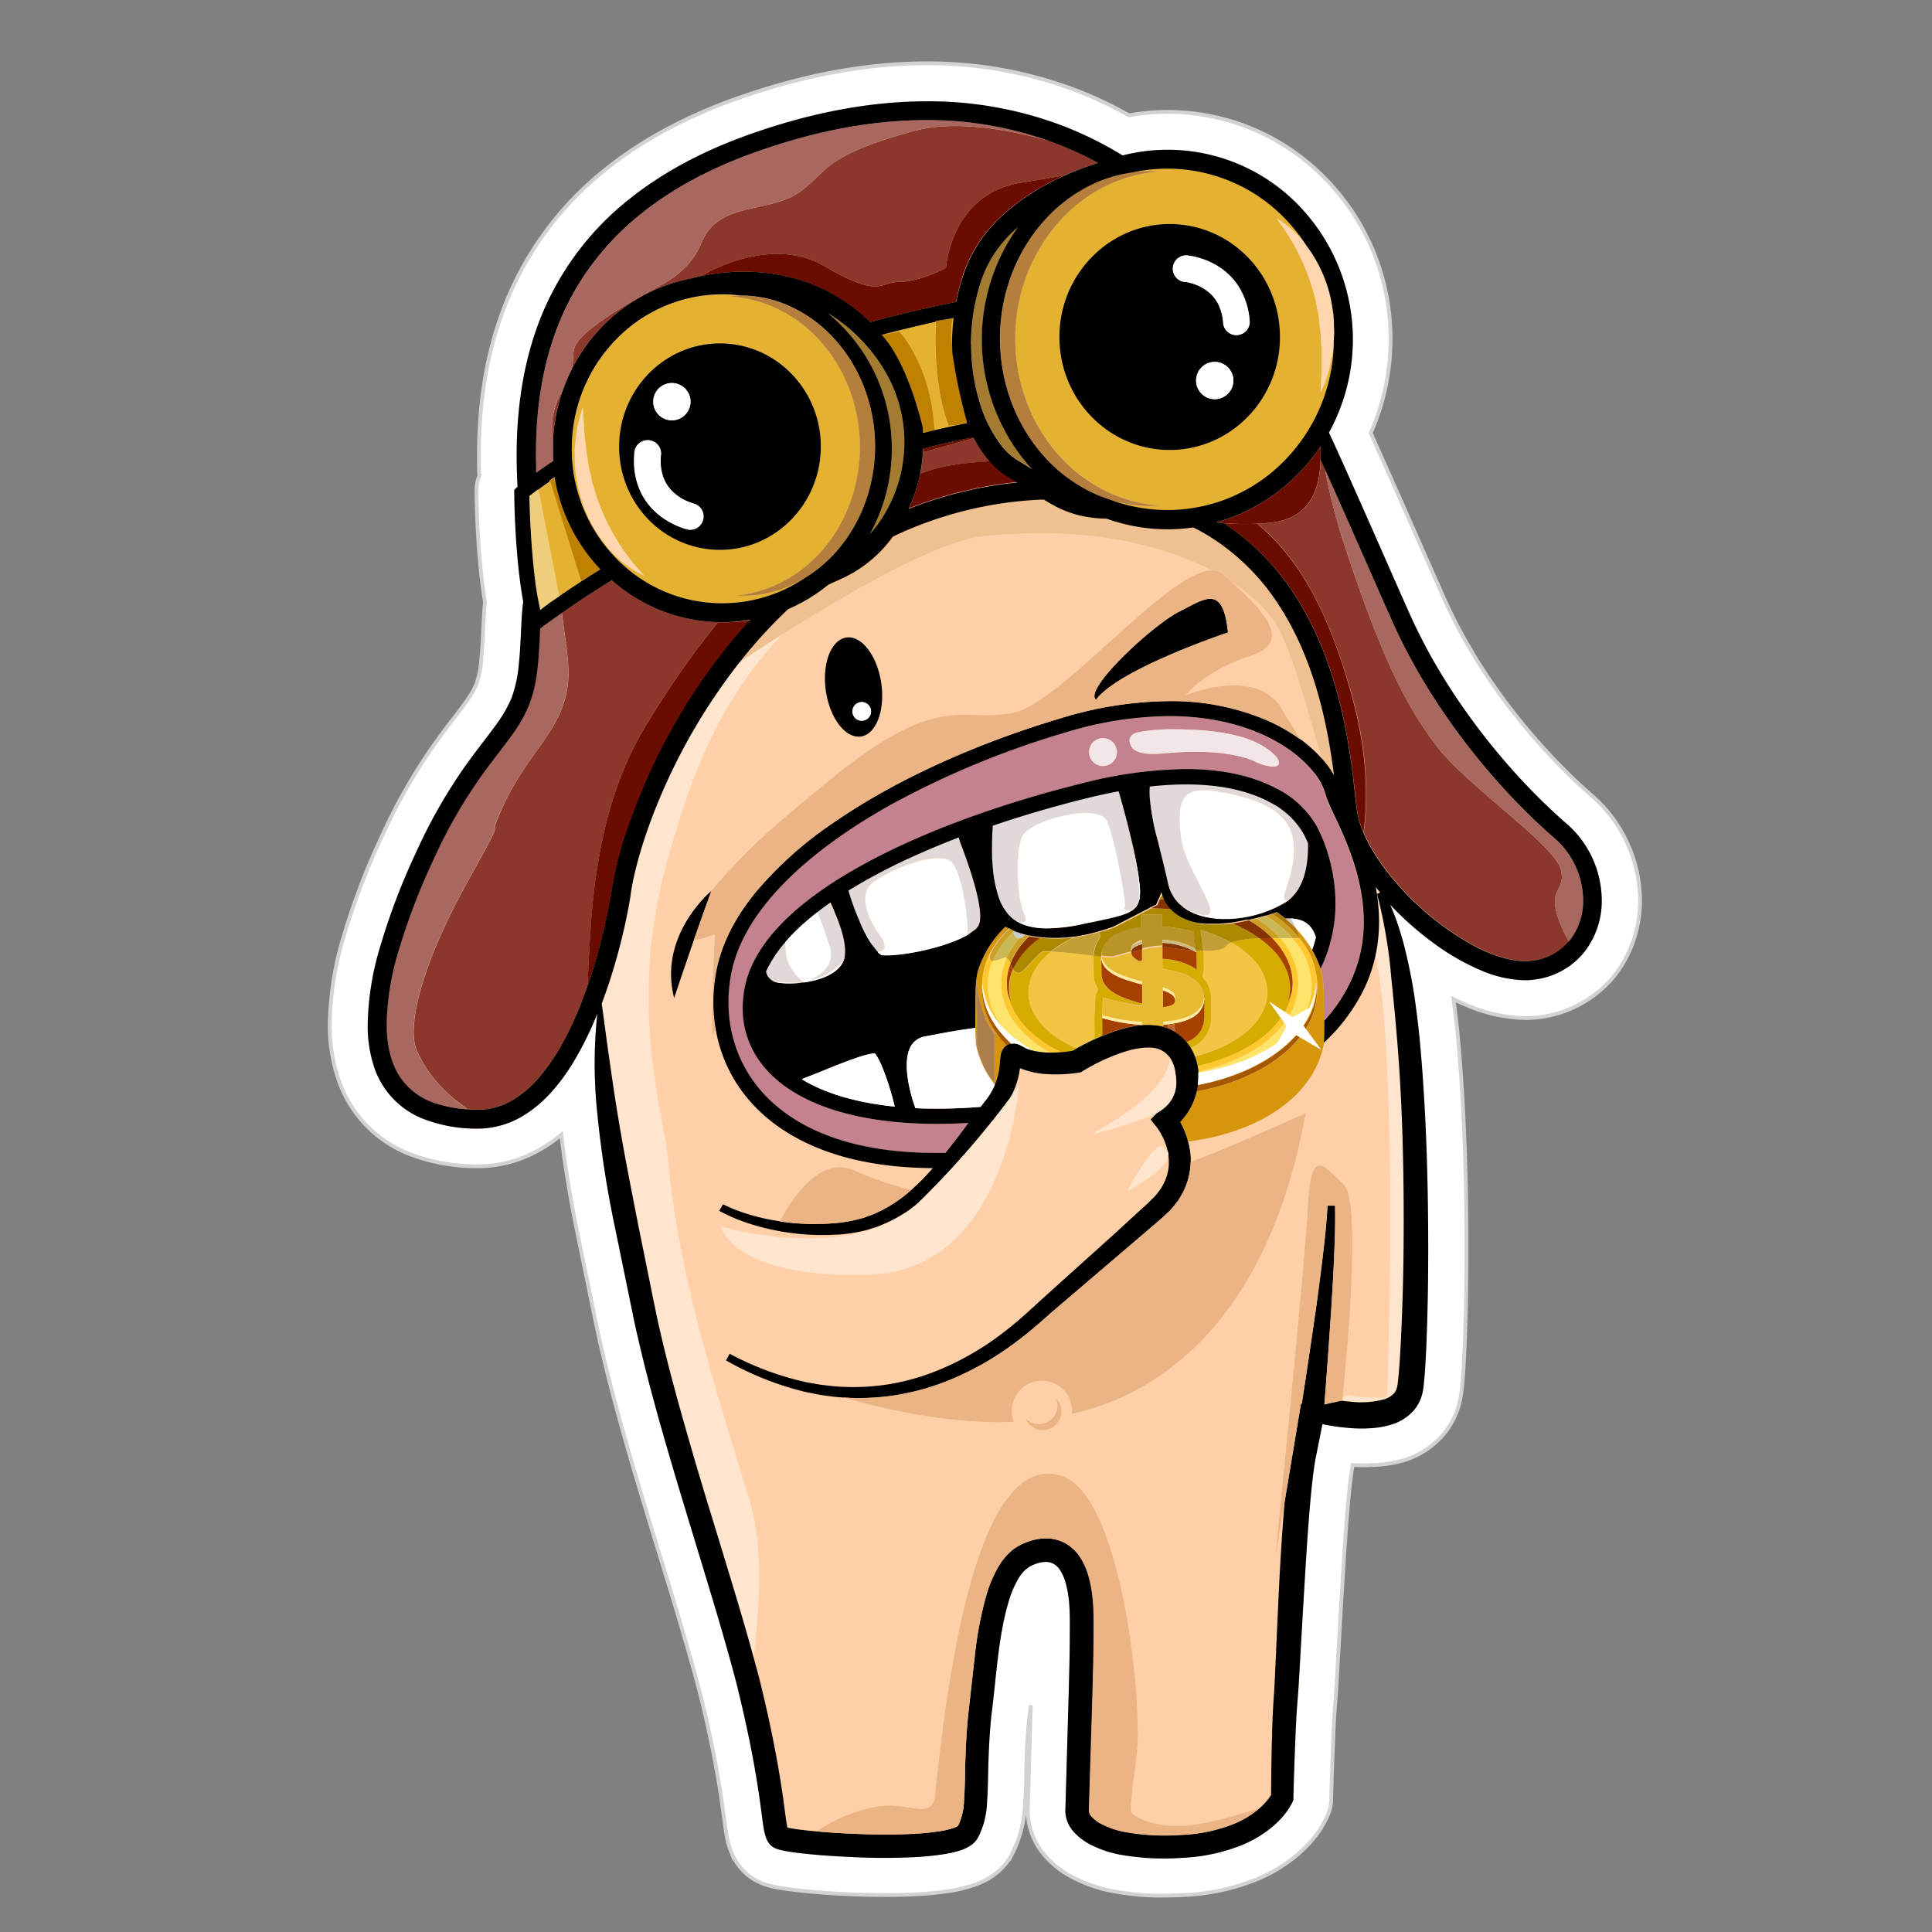 <svg id="artwotk" xmlns="http://www.w3.org/2000/svg" viewBox="0 0 512 512"><rect x="0" y="0" width="512" height="512" fill="#808080" stroke="none"/><defs><style>.cls-1,.cls-40{fill:#fff;}.cls-1{stroke:#d2d2d2;stroke-miterlimit:10;}.cls-2{fill:#ffd0a8;}.cls-3,.cls-35{fill:none;}.cls-4{fill:#ffe5ce;}.cls-5{fill:#efc090;}.cls-6{fill:#8b372c;}.cls-7{fill:#a86860;}.cls-8{fill:#6a0d00;}.cls-9{fill:#e5b131;}.cls-10{fill:#be8200;}.cls-11{fill:#a47c31;}.cls-12{fill:#b47e3c;}.cls-13{fill:#c4828e;}.cls-14{fill:#d6960b;}.cls-15{fill:#d6ac00;}.cls-16{fill:#a64001;}.cls-17{fill:#f2c644;}.cls-18{fill:#e7ba33;}.cls-19{fill:#fec82e;}.cls-20{fill:#fde56c;}.cls-21{fill:#a65801;}.cls-22{fill:#ffeba2;}.cls-23{fill:#ac7e4c;}.cls-24{fill:#b86734;}.cls-25{fill:#ccc;}.cls-26{fill:#ab7809;}.cls-27{fill:#ab8a00;}.cls-28{fill:#853301;}.cls-29{fill:#c29e36;}.cls-30{fill:#b99529;}.cls-31{fill:#cba025;}.cls-32{fill:#cab756;}.cls-33{fill:#ccbc82;}.cls-34{fill:#e1d8d8;}.cls-35{stroke:#150c0c;stroke-linecap:round;stroke-linejoin:round;stroke-width:0;}.cls-36{fill:#f3e6e8;}.cls-37{fill:#eecd7b;}.cls-38{fill:#ffd6ae;}.cls-39{fill:#eab484;}</style></defs><path class="cls-1" d="M421.53,210.58c-6-5.2-26.46-24.3-38.78-51.86-2.09-4.69-4.46-10.07-7-15.83-3.74-8.49-8-18.12-12.16-27.37l-.34-.75a61.35,61.35,0,0,0,5.26-24.84A60.48,60.48,0,0,0,351.3,47.42a58.23,58.23,0,0,0-52.13-16.86,104.39,104.39,0,0,0-14.43-6.78,110.2,110.2,0,0,0-39.2-7c-15.81,0-32.65,3.11-50.06,9.26-13.46,4.75-25.14,11-34.69,18.63a86,86,0,0,0-27.57,37.86c-4.24,11.44-6.3,23.94-6.3,38.22,0,1.77,0,3.54.09,5.37a10,10,0,0,0-.72,3.72v.84c0,2.25.14,8.31.65,15.13.32,4.15.72,8,1.21,11.34.11.78.24,1.57.38,2.41-.2,1.83-.31,3.72-.4,5.41l-.09,2c-.12,2.62-.25,5.32-.51,7.84a24.61,24.61,0,0,1-1.25,6.41,23.32,23.32,0,0,1-2.71,4.69c-.91,1.3-2,2.72-3.25,4.36-1.8,2.33-3.82,5-6.06,8.21a150.43,150.43,0,0,0-13.06,23.14A187.54,187.54,0,0,0,91,248.43a84.28,84.28,0,0,0-3.61,22.92,44.42,44.42,0,0,0,2.4,15A32.19,32.19,0,0,0,109,306a49.34,49.34,0,0,0,16.88,3.08h.73a32.8,32.8,0,0,0,15.81-4.07,39,39,0,0,0,6.34-4.31c.94,8.25,2.4,17.06,4.51,27.29l4.7,22.87c.53,2.64,1.13,5.22,1.72,7.72l.06.29c2.71,11.43,5.85,22.43,8.28,30.75,2.26,7.67,4.62,15.41,6.91,22.89l2.15,7c3.32,10.9,6,20,8.45,29.32,1.19,4.76,2.3,9.66,3.29,14.59,1.05,5.21,1.88,10,2.53,14.54l.62,4.62c.14,1,.29,2.21.51,3.51l.05.26a22.49,22.49,0,0,0,1.06,4l.09.23a15.52,15.52,0,0,0,2.78,4.63l.53.58a13.81,13.81,0,0,0,2.09,1.77,12.92,12.92,0,0,0,1.34.81l.39.2.32.16c.25.12.51.23.77.33l.44.17.59.21.57.17a29.84,29.84,0,0,0,3.11.71l.2,0c.83.14,1.62.26,2.48.38,6.24.81,12.2,1.14,16.73,1.33,3.1.12,5.91.17,8.58.17,2.87,0,5.54-.06,8.19-.2a82.8,82.8,0,0,0,9.19-.93l.12,0a36.8,36.8,0,0,0,5.86-1.46,20.81,20.81,0,0,0,4.34-2l.3-.19a15.49,15.49,0,0,0,1.48-1.08l.34-.28c.26-.21.5-.44.74-.67l.31-.32a14.64,14.64,0,0,0,2-2.49c.13-.19.25-.39.36-.59,0,0,.38-.67.41-.74a31.46,31.46,0,0,0,3.35-12.53v-.11c.21-2.58.26-5,.32-7.25l0-1.29c.12-5.76.36-10.2.79-14.35.16-1.28.32-2.57.46-3.84l-.79,27.84q0,.32,0,.63a18.22,18.22,0,0,0,4.82,11.73l.1.12a25,25,0,0,0,6.39,5,38.3,38.3,0,0,0,11.06,3.95l.1,0a66.52,66.52,0,0,0,13.22,1.21c1.72,0,3.53-.05,5.55-.15a57.88,57.88,0,0,0,19.53-4.21,41.35,41.35,0,0,0,9.79-5.75,36,36,0,0,0,4.5-4.3,33,33,0,0,0,2.06-2.63c.36-.52.71-1.06,1-1.61l.41-.71.21-.39c.17-.32.32-.6.58-1.19l.27-.63a10.09,10.09,0,0,0,.81-3.67v-.61c.12-4.35.26-8.64.43-12.74l.1-2.41c.14-3.49.27-6.79.54-10,.29-3.44.47-6.76.65-10,.06-1.1.92-16.18.92-16.18l.31-5.11c.41-6.72.84-13.67,1.42-20.41.17-2.05.37-4.1.58-6.06.18-1.55.42-3.54.74-5.34.85,0,1.68.06,2.5.06s1.73,0,2.6-.07A33.1,33.1,0,0,0,372,387a22.53,22.53,0,0,0,10.19-6.49,20.8,20.8,0,0,0,3.79-6.25,21.23,21.23,0,0,0,.95-3.19l.09-.46c.07-.39.15-.81.2-1.2,0,0,.11-.82.12-.88.41-3.55.57-6.8.72-9.95l.06-1.12c.53-12.65.65-26.12.39-41.22-.31-15.68-1-28.81-2.13-41.26-.31-3.47-.76-6.94-1.19-10.2,1.22.6,2.43,1.15,3.64,1.65a40.89,40.89,0,0,0,15.41,3.37,30.46,30.46,0,0,0,23.73-11.4,32.23,32.23,0,0,0,6.66-19.85A37.15,37.15,0,0,0,421.53,210.58Z"/><path class="cls-2" d="M415,218.13C401,206,383.91,185.83,373.63,162.8c-5.24-11.71-12.19-27.77-19.15-43.16-.77-1.69-1.53-3.37-2.3-5a51.16,51.16,0,0,0-8-60.2,48.28,48.28,0,0,0-46.68-13.25,95.86,95.86,0,0,0-16.27-8,99.85,99.85,0,0,0-35.65-6.34c-13.83,0-29.37,2.56-46.73,8.69-13.06,4.6-23.5,10.42-31.79,17A76.09,76.09,0,0,0,142.59,86c-4.4,11.89-5.67,24-5.67,34.74,0,2.85.09,5.61.23,8.26l-.27.24-.59.59v.84c0,1.61.1,7.49.62,14.38.26,3.44.63,7.13,1.14,10.66.18,1.24.38,2.44.6,3.62,0,.09,0,.17,0,.25-.25,1.73-.38,3.72-.49,5.89-.16,3.24-.29,6.85-.64,10.3a35.18,35.18,0,0,1-1.92,9.13,32.77,32.77,0,0,1-3.81,6.71c-2.41,3.43-5.6,7.22-9.28,12.52a138.78,138.78,0,0,0-12.18,21.62,175.4,175.4,0,0,0-9.65,25.38,75.09,75.09,0,0,0-3.23,20.2A34.79,34.79,0,0,0,99.22,283a22.29,22.29,0,0,0,13.44,13.7,39.07,39.07,0,0,0,13.45,2.4h.5a23.14,23.14,0,0,0,11.06-2.85c5.81-3.16,10.41-8.48,14.16-14.55a88.94,88.94,0,0,0,6.46-13.05,125.06,125.06,0,0,0,0,26.38,279,279,0,0,0,4.84,31l3.13,15.26,1.57,7.65c.52,2.58,1.12,5.13,1.72,7.68,2.4,10.19,5.21,20.24,8.14,30.23s6,19.92,9,29.84,6,19.84,8.58,29.8c1.24,5,2.37,10,3.39,15s1.91,10.1,2.64,15.17l.52,3.82c.17,1.29.32,2.57.56,4A14.21,14.21,0,0,0,203,487a5.84,5.84,0,0,0,1,1.75l.2.22a3.88,3.88,0,0,0,.54.45,3.23,3.23,0,0,0,.42.25l.33.16.44.17.35.11a22.59,22.59,0,0,0,2.25.5c.7.12,1.37.22,2,.31,5.34.7,10.55,1,15.82,1.25s10.53.26,15.85,0a73.61,73.61,0,0,0,8.1-.82,27.57,27.57,0,0,0,4.28-1,12,12,0,0,0,2.4-1.12,5.15,5.15,0,0,0,.67-.47l.35-.29.36-.36a6.49,6.49,0,0,0,.68-.89l.31-.55a22.15,22.15,0,0,0,2.21-8.72c.21-2.76.24-5.38.31-8,.11-5.17.33-10.24.85-15.3,1.35-10.27,1.77-20.78,4.57-30.16a26.48,26.48,0,0,1,2.73-6.37,10.33,10.33,0,0,1,1.89-2.26,8.39,8.39,0,0,1,2.44-1.37,8.21,8.21,0,0,1,2.73-.56,4.21,4.21,0,0,1,2.17.53,5,5,0,0,1,1.71,1.68,12.27,12.27,0,0,1,1.28,2.75,29.35,29.35,0,0,1,1.16,6.89c.15,2.4.12,5,.1,7.56,0,5.15-.16,10.33-.29,15.51l-.89,31.25a8.53,8.53,0,0,0,2.36,5.49,14.79,14.79,0,0,0,3.84,3,28.55,28.55,0,0,0,8.23,2.9,66,66,0,0,0,16.29.87,48.39,48.39,0,0,0,16.18-3.43,31.3,31.3,0,0,0,7.42-4.35,25.62,25.62,0,0,0,3.21-3.05,22.73,22.73,0,0,0,1.4-1.8c.22-.32.43-.65.64-1l.31-.55c.11-.21.18-.33.34-.69h0l.22-.51,0-.62c.11-4.29.25-8.6.42-12.89s.33-8.63.68-12.75c.37-4.46.56-8.72.81-13l.74-12.92c.53-8.59,1-17.2,1.74-25.72q.27-3.21.62-6.36c.24-2.1.5-4.19.86-6.14l1.83-9.16,1.63.31c1.76.31,3.53.54,5.33.69a39,39,0,0,0,5.53.09,23.34,23.34,0,0,0,5.83-1,12.81,12.81,0,0,0,5.8-3.64,10.7,10.7,0,0,0,1.92-3.2,11.49,11.49,0,0,0,.52-1.74c.05-.27.11-.59.14-.84l.1-.7c.41-3.57.55-6.91.72-10.33.56-13.57.62-27.08.38-40.61s-.85-27.05-2.09-40.57c-.31-3.38-.74-6.75-1.19-10.12s-1.07-6.74-1.78-10.08c-.37-1.67-.75-3.34-1.17-5s-.93-3.31-1.45-5c-.67-2-1.41-4-2.27-5.93a82.56,82.56,0,0,0,12.26,10.73,61.18,61.18,0,0,0,11.82,6.68,30.77,30.77,0,0,0,11.6,2.61,18.42,18.42,0,0,0,2.69-.19,20,20,0,0,0,13.17-7.39,22,22,0,0,0,4.53-13.67A27.14,27.14,0,0,0,415,218.13Z"/><path class="cls-3" d="M337.09,459c.08-2.91.2-5.82.41-8.83.26-3.59.41-7.35.57-11.08-.68,5.77-1.17,10.16-1.33,11.92A45.18,45.18,0,0,0,337.09,459Z"/><path class="cls-4" d="M198.83,398.29c-6.8-22.85-18.94-58.05-21.82-91.4-.92-10.61-10.78-40.32-.42-77.81,5-17.92,11.84-41.15,30.78-61.05-4.67,2.94-8.66,5.55-11.48,7.42a156.18,156.18,0,0,0-21.21,36.15c-4.51,10.76-7,20.19-7.73,26v.07a151.54,151.54,0,0,1-3.39,15.24c-1.09,4-2.48,8.48-4.2,13,.64,4.42,1.17,8.79,1.8,13.15.73,5.11,1.45,10.2,2.28,15.28,1.65,10.16,3.65,20.27,5.64,30.43l3.09,15.26q.75,3.86,1.55,7.61c.51,2.51,1.1,5,1.69,7.52,2.37,10,5.16,20,8.08,29.91s6,19.84,9,29.78c2.5,8.23,5,16.47,7.26,24.82C201.32,424.76,202.28,409.91,198.83,398.29Z"/><path class="cls-4" d="M365.38,244.31a42.48,42.48,0,0,1-.91,8.79c6.26,27.64,3.15,117.2,3.15,117.2a41.47,41.47,0,0,1-9.47-.42,3.47,3.47,0,0,0-2.38.41c-.06.53-.09.83-.09.83l-.17,0c.86.11,1.71.21,2.57.28a23.51,23.51,0,0,0,8.65-.62,6,6,0,0,0,2.7-1.6,3.42,3.42,0,0,0,.65-1.11,3.58,3.58,0,0,0,.2-.68l.07-.41.08-.55c.36-3.11.57-6.5.75-9.81.7-13.34.89-26.78.79-40.18s-.56-26.81-1.65-40.13c-.29-3.32-.54-6.65-.89-10s-.67-6.63-1.06-9.93A131.82,131.82,0,0,0,364.84,237l.84-.37c-.4-.47-.8-1-1.18-1.43A51.27,51.27,0,0,1,365.38,244.31Z"/><path class="cls-5" d="M260.18,142.16c26.69-2.95,47.19,1.9,60.78,8.93a4.15,4.15,0,0,1,3.12,1l2.52,2.26c6,4,10.14,8.28,12.2,12.15,4.45,8.34,8.33,24.36,11.65,34.78.13.15.27.29.39.44a24.78,24.78,0,0,1,2.58,3.69v0c-.53-4.08-1.24-8.8-2.32-13.83-2.16-10.07-5.82-21.39-12.36-31.36a59.13,59.13,0,0,0-17.35-17.47,56.32,56.32,0,0,0-5.24-3,49,49,0,0,1-6.78.49,48.12,48.12,0,0,1-16.24-2.82,31.59,31.59,0,0,1-7.69-1,28.86,28.86,0,0,1-6.56-2.66c-.8-.44-1.57-.9-2.33-1.38l-.82,0a101.69,101.69,0,0,0-37.51,9c-.58.26-1.15.55-1.73.83a34,34,0,0,1-12.71,10.71c-1.6.75-3,1.41-4.37,2a44.4,44.4,0,0,1-10.64,6.47,130.73,130.73,0,0,0-12.88,14.1c2.82-1.87,6.81-4.48,11.48-7.42C223.66,157.79,248.19,143.48,260.18,142.16Z"/><path class="cls-6" d="M148.91,162.42c1.47,11.58,2.79,16.69.51,23.85-2.88,9.06-10.29,14.82-16,27.17s2.88-2.06-9.47,20.17-16.06,38.29-13.59,44.47,7.41,11.52,12.76,15.23a4.89,4.89,0,0,1,.76.65c.78.05,1.56.11,2.39.12h.39a18,18,0,0,0,8.53-2.18,27.22,27.22,0,0,0,7.37-6c4.55-5.07,8.28-12.08,11.16-19.21.72-1.79,1.39-3.59,2-5.37.31-7.1.72-14.68,1.14-19.49,1.5-17.21,5.26-34.73,14.36-49.63a240,240,0,0,1,19.07-27.34,44.25,44.25,0,0,1-28.17-11.12Q155.51,157.84,148.91,162.42Z"/><path class="cls-6" d="M414.55,247.2c-5.76-12.35.42-9.88-.82-16.47S389,208.5,380.8,197.8,366,173.92,356.51,145.1a154.64,154.64,0,0,1-5.33-20.51L350,121.86c-.22,6.92-2,15.41-13.21,16.65-1.18.13-2.35.22-3.52.28a58.28,58.28,0,0,1,5.55,5.34c9.64,10.64,15,24.86,19,38.43,4.87,16.81,4.74,29.69,3.58,38,.49,1.15,1.07,2.34,1.73,3.54a59.62,59.62,0,0,0,7.28,10.17,74.22,74.22,0,0,0,20.61,16.53c4.81,2.5,9.47,3.91,13.25,3.9a14,14,0,0,0,2-.14,14.92,14.92,0,0,0,9.55-5.09C415.29,248.71,414.9,247.94,414.55,247.2Z"/><path class="cls-6" d="M149.48,102.48c-2,4.13-3.91,7.43-2.94,14.59A46.42,46.42,0,0,1,149.48,102.48Z"/><path class="cls-6" d="M258.17,116.08l-13.56,3.78a41.34,41.34,0,0,1-.76,5.7c.41-.16.81-.33,1.22-.47,5.7-2,11.5-2.49,17.35-2.79-.4-.45-.79-.91-1.17-1.4A33.16,33.16,0,0,1,258.17,116.08Z"/><path class="cls-6" d="M277.85,37.29c-11.79-3.29-25.27-5.43-35.8-2.53-23.87,6.59-22.23,10.3-30.05,16.06S190.59,53.29,186.06,64s-12.24,11.22-25,19.87c-12.14,8.22-8,8.91-9.68,14.27a46.26,46.26,0,0,1,8.26-11.65,44.54,44.54,0,0,1,23.51-12.69c.73-.19,1.68-.43,2.84-.67l.08-.07s17.71-11.11,32.53-2.47S233,74.7,238.35,74.7,250.7,71,250.7,71s1.23-19.76,20.17-22.64c4.93-.75,8.68-1.42,11.54-2A77.78,77.78,0,0,1,291,43.19a88.64,88.64,0,0,0-11.54-5.34C278.9,37.65,278.37,37.48,277.85,37.29Z"/><path class="cls-7" d="M110.31,278.08c-2.47-6.18,1.24-22.24,13.59-44.47s3.7-7.82,9.47-20.17,13.17-18.11,16-27.17c2.28-7.16,1-12.27-.51-23.85-1.9,1.32-3.81,2.68-5.71,4.07l-.08.06v.11c-.18,3.75-.34,8.1-.93,12.26a34.57,34.57,0,0,1-2,7.88,38,38,0,0,1-4.36,7.74c-1.73,2.46-3.7,4.92-5.86,7.8a130.89,130.89,0,0,0-15.14,25.53,172,172,0,0,0-9.38,24.65,70.4,70.4,0,0,0-3,18.83c0,5.83,1.19,10.36,3.35,13.76a17.74,17.74,0,0,0,9.78,7.31,33.38,33.38,0,0,0,8.25,1.54,4.89,4.89,0,0,0-.76-.65C117.72,289.6,112.78,284.25,110.31,278.08Z"/><path class="cls-7" d="M146.54,117.07c-1-7.16.89-10.46,2.94-14.59a46.81,46.81,0,0,1,1.89-4.35c1.7-5.36-2.46-6,9.68-14.27,12.77-8.65,20.49-9.16,25-19.87S204.18,56.58,212,50.82s6.18-9.47,30.05-16.06c10.53-2.9,24-.76,35.8,2.53a95.08,95.08,0,0,0-32.31-5.46c-13.21,0-28.16,2.44-45,8.4-12.6,4.45-22.52,10-30.33,16.22a72,72,0,0,0-17.68,20.32c-8.33,14.4-10.52,30.12-10.52,44,0,1.53,0,3,.07,4.51,1.29-.92,2.81-2,4.58-3.16-.07-1-.12-2.09-.12-3.15C146.49,118.32,146.51,117.7,146.54,117.07Z"/><path class="cls-7" d="M380.8,197.8c8.23,10.7,31.7,26.34,32.93,32.93s-4.94,4.12.82,16.47c.35.74.74,1.51,1.17,2.29.12-.14.25-.27.37-.42a17,17,0,0,0,3.45-10.56,22.09,22.09,0,0,0-7.87-16.58c-14.46-12.59-31.94-33.16-42.64-57.07-4.93-11-11.35-25.83-17.85-40.27a154.64,154.64,0,0,0,5.33,20.51C366,173.92,372.56,187.09,380.8,197.8Z"/><path class="cls-8" d="M245.07,125.09c-.41.14-.81.31-1.22.47a42.27,42.27,0,0,1-3,9.19,106.11,106.11,0,0,1,28.76-7c-.8-.51-1.61-1-2.48-1.52a19.79,19.79,0,0,1-4.71-4C256.57,122.6,250.77,123.06,245.07,125.09Z"/><path class="cls-8" d="M357.74,182.56c-3.93-13.57-9.33-27.79-19-38.43a58.28,58.28,0,0,0-5.55-5.34,67.62,67.62,0,0,1-8.9-.16A64.36,64.36,0,0,1,343,157.43c10.91,16.66,14.08,36.21,15.63,48.67.44,3.55.74,6.54,1,8.64a23.45,23.45,0,0,0,1.7,5.84C362.48,212.25,362.61,199.37,357.74,182.56Z"/><path class="cls-8" d="M191.42,164.91c-.39,0-.77,0-1.16,0a240,240,0,0,0-19.07,27.34c-9.1,14.9-12.86,32.42-14.36,49.63-.42,4.81-.83,12.39-1.14,19.49A156,156,0,0,0,162,237v0h0a97.61,97.61,0,0,1,5-19.22,161.11,161.11,0,0,1,11.67-25.51,151.76,151.76,0,0,1,20.21-27.92A43.84,43.84,0,0,1,191.42,164.91Z"/><path class="cls-8" d="M244.61,119.86l13.56-3.78c-.05-.08-.09-.16-.13-.24q-6.56,1.34-13.39,3C244.63,119.21,244.63,119.54,244.61,119.86Z"/><path class="cls-8" d="M214.59,75.1a46.29,46.29,0,0,1,16,10.28c7.19-1.95,14.78-3.76,22.76-5.36a57.29,57.29,0,0,1,1.92-7.35,37.1,37.1,0,0,1,9.61-14.9A56.45,56.45,0,0,1,278,48.49c1.5-.79,3-1.49,4.37-2.11-2.86.55-6.61,1.22-11.54,2C251.93,51.23,250.7,71,250.7,71s-7,3.71-12.35,3.71-4.94,4.53-19.76-4.12-32.53,2.47-32.53,2.47l-.08.07A55.66,55.66,0,0,1,197.07,72,49.62,49.62,0,0,1,214.59,75.1Z"/><path class="cls-8" d="M324.32,138.63a67.62,67.62,0,0,0,8.9.16c1.17-.06,2.34-.15,3.52-.28,11.17-1.24,13-9.73,13.21-16.65,0-1.27,0-2.48,0-3.58a50.26,50.26,0,0,1-5.81,7.18,48.79,48.79,0,0,1-21.83,13C323,138.51,323.65,138.57,324.32,138.63Z"/><path class="cls-9" d="M154,154l-8.18-26.38-.51.35c-1,.71-1.87,1.34-2.6,1.89L148.18,158q5.46-3.75,10.93-7.15l-.1-.1Z"/><path class="cls-9" d="M140.37,131.58l0,0c0,3.28.31,12.33,1.35,20.85C140.61,143.19,140.39,133,140.37,131.58Z"/><path class="cls-9" d="M248,85.27q-7.34,1.62-14.22,3.44l4.59-.85s8.41,8.77,9.3,26.14q4.36-1,8.63-1.92c0-.09-.07-.18-.11-.26-.25.22-1.27.82-4.84,1C247.09,101.66,247.87,87.18,248,85.27Z"/><path class="cls-9" d="M244.53,113.29c0,.48.07,1,.1,1.44l.21,0C244.81,114.55,244.71,114.06,244.53,113.29Z"/><path class="cls-9" d="M252.57,84.35c-.69,1.91-.62,5.16-.2,8.76,0-.64-.05-1.28-.05-1.93a58.22,58.22,0,0,1,.41-6.92l-1.2.25Z"/><path class="cls-10" d="M154,154l5.06-3.18a46.19,46.19,0,0,1-11.92-24.37l-1.4.92.08.25Z"/><path class="cls-11" d="M260.09,74.26a53.65,53.65,0,0,0-2.73,16.92,52.13,52.13,0,0,0,2.28,15.36,35.71,35.71,0,0,0,5.59,11.27,16.22,16.22,0,0,0,4.44,4.12c1.4.81,2.68,1.62,3.88,2.41a51.12,51.12,0,0,1-3.82-64.12c-.44.38-.88.76-1.3,1.17A32.15,32.15,0,0,0,260.09,74.26Z"/><path class="cls-11" d="M234.42,136.23a37.44,37.44,0,0,0,5.25-19.08c0-8.61-3-17.69-10.41-25.94A43.44,43.44,0,0,0,219.4,83a43,43,0,0,1,3.8,3.46,46.75,46.75,0,0,1,7.35,55A34,34,0,0,0,234.42,136.23Z"/><path class="cls-9" d="M213,153.36c-1,.59-2,1.15-3.09,1.64a30.66,30.66,0,0,1-14.66,2.83A34.49,34.49,0,0,0,209,153.25a36.72,36.72,0,0,0,10.57-9.47A40.75,40.75,0,0,0,226,131.22a43.32,43.32,0,0,0-.75-27.76,40.47,40.47,0,0,0-7.06-12.19,36.64,36.64,0,0,0-11.06-8.89,34.58,34.58,0,0,0-14-3.85,29.51,29.51,0,0,1,3.12-.18,40.36,40.36,0,0,0-4.82-.31,39.28,39.28,0,0,0-28.19,12,41.68,41.68,0,0,0,0,57.91A39.11,39.11,0,0,0,213,153.36Zm-52.3-8.75a36.91,36.91,0,0,1-6.3-11.34c-.36-1-.6-2.09-.9-3.13-.13-.53-.27-1-.39-1.58l-.25-1.61c-.15-1.07-.35-2.14-.43-3.21s-.07-2.16-.09-3.23c0-.54,0-1.08,0-1.61s.09-1.07.16-1.6l.35-3.19a53.6,53.6,0,0,1,1.57-6.17c.26,2.14.24,4.21.41,6.26l.31,3.07c.06.5.09,1,.13,1.52l.25,1.5c.16,1,.31,2,.45,3s.44,2,.65,2.93l.31,1.47c.13.48.29.95.43,1.43.3.95.52,1.92.86,2.85a55.72,55.72,0,0,0,5.07,10.81,54.76,54.76,0,0,0,7.43,9.76A27.66,27.66,0,0,1,160.69,144.61Zm3.38-26.27c0-15.12,12-27.38,26.73-27.38s26.73,12.26,26.73,27.38-12,27.38-26.73,27.38S164.07,133.46,164.07,118.34Z"/><path class="cls-9" d="M300.13,45.7a32.77,32.77,0,0,1,7.2-.23A39.14,39.14,0,0,0,291.7,50a41.13,41.13,0,0,0-12.31,10.19,46.71,46.71,0,0,0-10.34,29.51,47.18,47.18,0,0,0,2.63,15.62,44.84,44.84,0,0,0,7.72,13.87,41,41,0,0,0,12.3,10.19A39,39,0,0,0,307.33,134a34.24,34.24,0,0,1-13.14-1.56,43.3,43.3,0,0,0,46.34-10.48,45.68,45.68,0,0,0,12.94-32v-.05c0,.59-.08,1.17-.13,1.76s-.09,1.07-.15,1.6-.2,1.05-.32,1.58L352.2,98a54,54,0,0,1-2.18,6c0-2.15.18-4.21.22-6.27V94.58c0-.51,0-1,0-1.52l-.1-1.52c-.06-1-.11-2-.15-3s-.24-2-.35-3L349.51,84c-.08-.49-.19-1-.29-1.47-.19-1-.32-2-.57-2.92a56.82,56.82,0,0,0-10.36-21.73,26.26,26.26,0,0,1,8,7.27,45.52,45.52,0,0,0-5.75-7.27,43.3,43.3,0,0,0-40.4-12.22Zm39.08,43.61c0,16.54-13.08,29.94-29.23,29.94s-29.23-13.4-29.23-29.94S293.84,59.37,310,59.37,339.21,72.78,339.21,89.31Z"/><path class="cls-12" d="M307.33,134a39,39,0,0,1-15.63-4.57,41,41,0,0,1-12.3-10.19,44.84,44.84,0,0,1-7.72-13.87,47.18,47.18,0,0,1-2.63-15.62,46.71,46.71,0,0,1,10.34-29.51A41.13,41.13,0,0,1,291.7,50a39.14,39.14,0,0,1,15.63-4.56,32.77,32.77,0,0,0-7.2.23,36.07,36.07,0,0,0-9.28,2.56A40.1,40.1,0,0,0,277,58.17,45.09,45.09,0,0,0,268.1,72.8a48.12,48.12,0,0,0,0,33.85A45.3,45.3,0,0,0,277,121.29a40.36,40.36,0,0,0,13.83,9.91c1.09.46,2.21.86,3.34,1.22A34.24,34.24,0,0,0,307.33,134Z"/><path class="cls-12" d="M207.09,82.38a36.64,36.64,0,0,1,11.06,8.89,40.47,40.47,0,0,1,7.06,12.19,43.32,43.32,0,0,1,.75,27.76,40.75,40.75,0,0,1-6.39,12.56A36.72,36.72,0,0,1,209,153.25a34.49,34.49,0,0,1-13.76,4.58A30.66,30.66,0,0,0,209.9,155c1.06-.49,2.09-1.05,3.09-1.64a36.28,36.28,0,0,0,9-7.61,40.58,40.58,0,0,0,7.58-13.35,43.52,43.52,0,0,0-.81-30.31,40.67,40.67,0,0,0-8.28-12.93,35.92,35.92,0,0,0-12.58-8.58,31.59,31.59,0,0,0-11.67-2.23,29.51,29.51,0,0,0-3.12.18A34.58,34.58,0,0,1,207.09,82.38Z"/><path class="cls-13" d="M254,301.13l2.68-3.54c-2.84.16-5.6.25-8.25.25-12.33,0-22.56-1.71-30.63-4.81s-14-7.63-17.46-13.31a23.81,23.81,0,0,1-3.49-12.55,28.68,28.68,0,0,1,.56-5.54c1.27-6.37,5.06-12.25,10.53-17.65s12.64-10.38,20.92-14.91c16.55-9.07,37.52-16.4,58-21.5a114.89,114.89,0,0,1,27.43-3.77c10.75,0,18.6,2.2,24.18,5.24a25.3,25.3,0,0,1,10.56,10,41.92,41.92,0,0,1,3.17,8.06,45.08,45.08,0,0,1,1.75,12.29,39.41,39.41,0,0,1-3.26,15.83c-.21.5-.45,1-.7,1.49.89,2.87.82,6.56.82,9.61,0,.72,0,2.38.05,4.21a41.84,41.84,0,0,0,7-10.42,36.87,36.87,0,0,0,3.46-15.84c0-10.14-3.78-19.48-6.74-25.92-1-2.15-1.88-4-2.51-5.45a15.08,15.08,0,0,1-.84-2.32,16.48,16.48,0,0,0-3.5-6.31,33.5,33.5,0,0,0-8.09-6.84c-6.92-4.29-16.88-7.62-29.89-7.62a96,96,0,0,0-27.41,4.32,234,234,0,0,0-45.93,18.94c-13.81,7.65-25.49,16.51-33.18,26-5.14,6.32-8.48,12.89-9.64,19.56a40.23,40.23,0,0,0-.61,7,36,36,0,0,0,3.1,14.83,35.55,35.55,0,0,0,9.64,12.69c8.76,7.41,22.45,12.41,42,12.41.9,0,1.82,0,2.75,0Q252.24,303.36,254,301.13ZM301.5,194.07a49.55,49.55,0,0,1,10.09-.79c6.48,0,14.42.7,19.71,2.8,7,2.77,9.58,7.08,6.1,7.08a12.83,12.83,0,0,1-4.54-1.2s-4.55-2.73-16.08-2.73c-2.44,0-5.2.13-8.29.42-1.06.1-2,.15-2.81.15-5.08,0-5.79-1.74-6.1-2.45C299.05,196.16,299.3,194.64,301.5,194.07Zm-9.28,1.55h.17a3.68,3.68,0,0,1-.17,7.36h-.17a3.69,3.69,0,0,1,.17-7.37Z"/><path class="cls-14" d="M260.26,262.53c0-.27,0-.54,0-.81v.1c0-.23,0-.47,0-.7a18.84,18.84,0,0,1,2.7-9.59h0a42,42,0,0,1,4.12-5.74l-.63-.28a28.29,28.29,0,0,0-7,10.84c-1,2.92-.93,6.83-.93,10,0,.69,0,2.27-.05,4,0,.66,0,1.35,0,2a34.61,34.61,0,0,0,.21,4.83,25,25,0,0,0,4.93,10.26,16.29,16.29,0,0,0,1.17-4.06c.08-.54.14-1.08.19-1.66s.07-1.15.2-2l.07-.36.12-.47a4.32,4.32,0,0,1,.28-.66,3.11,3.11,0,0,1,.72-.93,3.08,3.08,0,0,1,.39-.3C262.64,272.82,260.26,267.85,260.26,262.53Zm3.28,24.28c-3.33-3.33-4.65-9.3-4.65-9.3v-17c1,9.6,4.65,13.23,4.65,13.23Z"/><path class="cls-14" d="M350.85,270.57c0-1.83-.05-3.49-.05-4.21,0-3.05.07-6.74-.82-9.61,0-.13-.07-.28-.12-.41a26,26,0,0,0-2.12-4.58,29.18,29.18,0,0,0-4.21-5.61,21.82,21.82,0,0,1,.93,2.59h0a19.82,19.82,0,0,1,4.64,12.38c0,.23,0,.47,0,.7,0,0,0-.06,0-.1,0,.27,0,.54,0,.81a19,19,0,0,1-3,10.12l4,5.49-5.55-3.25c-5.47,6.89-15.36,12.15-27.35,14.34a18.19,18.19,0,0,1-1.59,4.26,19.66,19.66,0,0,1-2.79,3.87,2.53,2.53,0,0,0,.13.22q.64,1.25,1.17,2.55c.29.79.55,1.59.77,2.4,18.58-2.44,32.87-11.64,35.83-25.28a6.44,6.44,0,0,0,.11-.84C350.86,275,350.87,272.69,350.85,270.57Z"/><polygon class="cls-14" points="267.45 245.94 267.25 245.85 267.45 245.94 267.45 245.94"/><path class="cls-14" d="M337.26,242.23h0l.28-.1-.29.1Z"/><path class="cls-14" d="M338.27,241.86l.17-.06h0Z"/><path class="cls-15" d="M284.84,248.41h0l-.18,0,.13,0Z"/><path class="cls-15" d="M291.15,247.06l.31-.09-.32.09Z"/><path class="cls-15" d="M302.13,242.18l.69-.36-.71.37-.13.07Z"/><path class="cls-15" d="M319.69,274.32a8.72,8.72,0,0,0,1.22-3.59A2,2,0,0,0,321,270V263.9a2.08,2.08,0,0,0-.19-.86,7.55,7.55,0,0,0-1.75-3.6,1.42,1.42,0,0,1-.22-1.51,1.93,1.93,0,0,0,.19-.89L319,252.5c0-.06,0-.23,0-.5-.62,0-1.26,0-1.9-.07h0c0,.4,0,.59,0,.59l.08,4.58-.89-.7a18.6,18.6,0,0,0-8.22-2.26l0,2.51c1,.24,2,.49,3.24.75.43.1.82.2,1.21.32.1,0,.19.06.29.09.34.1.67.21,1,.33l.11,0c.34.14.65.28.95.43l.23.12c.25.13.48.27.7.41l.15.09a7.4,7.4,0,0,1,.7.51l.18.15a5.11,5.11,0,0,1,.48.45l.13.13a6.05,6.05,0,0,1,.48.57c.05.06.08.12.12.17s.21.31.3.47l.1.18a4,4,0,0,1,.27.6c0,.07.05.13.07.19s.1.31.14.47a2.25,2.25,0,0,0,.05.22,5.59,5.59,0,0,1,.08.59h.1v6.14l-.08.06a6.69,6.69,0,0,1-1,3.2,7.45,7.45,0,0,1-3.68,2.82,12.51,12.51,0,0,1,1.13,1.6A9,9,0,0,0,319.69,274.32Z"/><path class="cls-15" d="M310.67,241l.06.06-.06-.06Z"/><path class="cls-15" d="M308.47,237.48v0Z"/><path class="cls-15" d="M308.79,238.23l0,0h0Z"/><path class="cls-15" d="M302,254.76l.41.19.19.08v-.53c-.26.07-.5.13-.71.21Z"/><path class="cls-15" d="M318.86,244.91l.19,0-.27,0-.14,0Z"/><path class="cls-15" d="M323.09,245.09c-.41,0-.82,0-1.21,0H322Z"/><path class="cls-15" d="M326.54,244.75l-.26,0,.27,0Z"/><path class="cls-15" d="M272.55,263c0-4,2.22-7.77,6-10.8h0c-.67,0-1.34,0-2,0h0c-1,0-5.3,5.63-6.33,5.7h-.14a1.86,1.86,0,0,1-1.58-.94,12.22,12.22,0,0,0-.49,8.39,13.93,13.93,0,0,1-1-2.47c1,6.47,6.36,12.16,14.24,16h.21c.93-.08,1.93-.21,2.82-.36l1.1-.65C277.57,274.43,272.55,269.06,272.55,263Z"/><path class="cls-15" d="M339.46,269.8l-3.11-4.36,4.15,2.74a16,16,0,0,0,1.89-5.34,13.23,13.23,0,0,1-1,2.47,12.23,12.23,0,0,0,.52-3.51c0-5-3-9.51-8.09-13.12a27.75,27.75,0,0,0-7.54,1.09h0a23.42,23.42,0,0,1,6.2,4.9,12.67,12.67,0,0,1,3.38,8.31c0,7.62-7.91,14.15-19.21,17a14.36,14.36,0,0,1,.72,2.54C327.26,280.33,335.3,275.7,339.46,269.8Z"/><path class="cls-15" d="M275.81,248.58h0Z"/><path class="cls-15" d="M331,243.92h0Z"/><path class="cls-15" d="M279.55,248.8h0Z"/><path class="cls-15" d="M292.09,269.78h0c0-.28,0-.55,0-.8h0c.2-4.73.2-4.75.2-4.75s0,0,.05.09l.06,0,.15.08.11,0,.24.1.15.05.39.13.11,0,.63.18.16.05.57.15.26.06.57.14.28.07.67.15.25.06,2,.4.28.05.78.14.35.06.75.12.34.05.9.13.18,0h.08V266c-5.34-1.5-11.07-3.41-10.77-8.32l-.07-4.13h0l-2-.26c0,.1,0,.19,0,.28l.07,4.06a7,7,0,0,0,.9,3.93,1.41,1.41,0,0,1-.1,1.54l-.12.22a1.91,1.91,0,0,0-.22.84L290,269.5v.08c0,.35,0,.74,0,1.19,0,.89.06,2,0,3.65a3.07,3.07,0,0,0,.11.91c.64-.29,1.29-.58,1.94-.85C292.18,272.19,292.1,270.81,292.09,269.78Z"/><path class="cls-16" d="M331,243.92l-.1,0,.1,0Z"/><path class="cls-16" d="M342.57,260.59c0-4.39-2-8.49-5.43-12-1.09,0-2.23,0-3.35.08h0c5.06,3.61,8.09,8.16,8.09,13.12a12.23,12.23,0,0,1-.52,3.51,13.23,13.23,0,0,0,1-2.47A14,14,0,0,0,342.57,260.59Z"/><path class="cls-16" d="M267.91,255.79c-.06-.14-.11-.28-.17-.41a14.94,14.94,0,0,0-1,5.21,15.29,15.29,0,0,0,.18,2.25,13.93,13.93,0,0,0,1,2.47,12.22,12.22,0,0,1,.49-8.39h0A6.54,6.54,0,0,1,267.91,255.79Z"/><path class="cls-16" d="M306.51,239.92l.07,0Z"/><path class="cls-16" d="M275.71,248.58h0Z"/><path class="cls-16" d="M328.89,244.35l-.55.1-.66.12.64-.11Z"/><path class="cls-16" d="M272.85,248.07l-.07,0h0Z"/><path class="cls-16" d="M308.81,238.27l0,.06,0-.05Z"/><path class="cls-16" d="M310.59,240.9l.07.09h0Z"/><path class="cls-16" d="M326.56,244.75l1.12-.18-1.14.18h0Z"/><path class="cls-16" d="M311.39,264.7a1,1,0,0,0-.08-.23c-.38-.84-1.54-1.47-3.11-2v-.16h0l0,4.62C310.39,266.75,311.76,266.11,311.39,264.7Z"/><path class="cls-16" d="M302.63,266.61Z"/><path class="cls-16" d="M300,253.16a4.11,4.11,0,0,0,1.95,1.55c.21-.08.45-.14.71-.21v-2.85c-1,.23-1.94.48-2.87.74A1.81,1.81,0,0,0,300,253.16Z"/><path class="cls-16" d="M291.84,253.54h0l.07,4.13c-.3,4.91,5.43,6.82,10.77,8.32V260.9C297.43,259.55,291.87,257.82,291.84,253.54Z"/><path class="cls-16" d="M316.94,252.34a7.15,7.15,0,0,0-.83-.48c-3.4-.26-6.76-.8-8.06-1h0l0,3.23a18.6,18.6,0,0,1,8.22,2.26l.89.7-.08-4.58s0-.19,0-.59h-.16C316.93,252.18,316.94,252.34,316.94,252.34Z"/><path class="cls-17" d="M291.14,247.06l-.37.1.38-.1Z"/><path class="cls-17" d="M285.26,248.34l-.41.06h0Z"/><path class="cls-17" d="M290.05,270.77c0-.45,0-.84,0-1.19v-.08l.23-5.36a1.91,1.91,0,0,1,.22-.84l.12-.22a1.41,1.41,0,0,0,.1-1.54,7,7,0,0,1-.9-3.93l-.07-4.06c0-.09,0-.18,0-.28h0c-3.09-.4-7.12-.93-11.21-1.08-3.77,3-6,6.76-6,10.8,0,6.07,5,11.44,12.77,14.8,1.4-.79,2.77-1.49,4.22-2.18l.64-.28a3.07,3.07,0,0,1-.11-.91C290.11,272.81,290.08,271.66,290.05,270.77Z"/><path class="cls-17" d="M335.81,263a12.67,12.67,0,0,0-3.38-8.31,23.42,23.42,0,0,0-6.2-4.9,2.5,2.5,0,0,0-1.22.82c-.71,1.06-2.95,1.4-5.6,1.4H319c0,.27,0,.44,0,.5l.08,4.54a1.93,1.93,0,0,1-.19.89,1.42,1.42,0,0,0,.22,1.51,7.55,7.55,0,0,1,1.75,3.6,2.08,2.08,0,0,1,.19.86V270a2,2,0,0,1-.12.69,8.72,8.72,0,0,1-1.22,3.59,9,9,0,0,1-4.15,3.42c.17.28.33.56.47.85a12.42,12.42,0,0,1,.59,1.36C327.9,277.14,335.81,270.61,335.81,263Z"/><path class="cls-18" d="M308.3,271.41v-.65c4.53-.34,8.35-1.54,9.86-3.85a5.93,5.93,0,0,0,.9-2.31,5.35,5.35,0,0,0-.09-1.26,2.25,2.25,0,0,1-.05-.22c0-.16-.09-.31-.14-.47s0-.12-.07-.19a4,4,0,0,0-.27-.6l-.1-.18c-.09-.16-.19-.31-.3-.47s-.07-.11-.12-.17a6.05,6.05,0,0,0-.48-.57l-.13-.13a5.11,5.11,0,0,0-.48-.45l-.18-.15a7.4,7.4,0,0,0-.7-.51l-.15-.09c-.22-.14-.45-.28-.7-.41l-.23-.12c-.3-.15-.61-.29-.95-.43l-.11,0c-.3-.12-.63-.23-1-.33-.1,0-.19-.07-.29-.09-.39-.12-.78-.22-1.21-.32-1.2-.26-2.27-.51-3.24-.75l0-2.51,0-3.23a4.39,4.39,0,0,0-.54,0,24.76,24.76,0,0,0-4.86.77V255l-.19-.08-.41-.19-.11,0a4.11,4.11,0,0,1-1.95-1.55,1.81,1.81,0,0,1-.21-.77h0c-2,.53-3.73,1.05-4.69,1.29a3.08,3.08,0,0,1-.69.06,23.09,23.09,0,0,1-2.45-.19c.69,3.69,5.86,5.27,10.72,6.54v.81h0v5.71h-.08l-.18,0-.9-.13-.34-.05-.75-.12-.35-.06-.78-.14L299,266l-2-.4-.25-.06-.67-.15-.28-.07-.57-.14-.26-.06-.57-.15-.16-.05-.63-.18-.11,0-.39-.13-.15-.05-.24-.1-.11,0-.15-.08-.06,0s-.06-.06-.05-.09,0,0-.2,4.75a45.61,45.61,0,0,0,10.52,1.82v.82h0v.05c.58,0,1.18-.05,1.76-.07s1.28.07,1.91.12a12.7,12.7,0,0,1,2,.39v-.69Zm-.14-9.13h0v-.66c1.58.55,2.74,1.18,3.12,2a1.69,1.69,0,0,1,.15,1.23l-.07-.18c.37,1.41-1,2.05-3.18,2.2Z"/><path class="cls-16" d="M292.09,269.78c0,1,.09,2.41,0,4.7,1.19-.49,2.39-1,3.62-1.35a32.15,32.15,0,0,1,6.81-1.47h.08v-.05A45.88,45.88,0,0,1,292.09,269.78Z"/><path class="cls-16" d="M318.09,273.32a6.69,6.69,0,0,0,1-3.2l.08-.06v-6.14h-.1a5.59,5.59,0,0,0-.08-.59,5.35,5.35,0,0,1,.09,1.26,3.54,3.54,0,0,0,.07-.47,5.73,5.73,0,0,1-1,3.6c-1.51,2.31-5.33,3.5-9.85,3.85v-.17h0v.69a10.48,10.48,0,0,1,1.23.42v-.81l1.76-.26.08,2a12.42,12.42,0,0,1,3.07,2.7A7.45,7.45,0,0,0,318.09,273.32Z"/><path class="cls-19" d="M260.31,260.91c0-.27,0-.53,0-.8A19.15,19.15,0,0,0,266,272.55a18.42,18.42,0,0,1-4.26-11.43,16.94,16.94,0,0,1,1.33-6.5h0c-1.33-.05-1-1.41-.09-3.09a18.84,18.84,0,0,0-2.7,9.59c0,.23,0,.47,0,.7.28,5.47,3.09,10.53,7.71,14.76h0C263.14,272.12,260.31,266.73,260.31,260.91Z"/><path class="cls-19" d="M335.48,242.79h0l.15,0-.17,0Z"/><path class="cls-19" d="M268.63,246.56h0l0,0,0,0Z"/><path class="cls-19" d="M337.19,242.25l.07,0h0Z"/><path class="cls-19" d="M342.5,248.66a18.86,18.86,0,0,1,5.11,12.46,16.65,16.65,0,0,1-1.28,6.37l.66-.37a17.69,17.69,0,0,0,1.83-7c0,.27,0,.53,0,.8a18,18,0,0,1-.94,5.7l.16-.09-.42.8a21.12,21.12,0,0,1-2.27,4.4l.11.16a19.42,19.42,0,0,0,3.58-10.06c0-.23,0-.47,0-.7a19.82,19.82,0,0,0-4.64-12.38c-.06,0-.79,0-1.95-.07Z"/><path class="cls-19" d="M343.56,274.35l-.15-.08c-5.51,6.31-14.81,11.14-26,13.26v0C328.65,285.46,338,280.65,343.56,274.35Z"/><path class="cls-19" d="M333.07,243.44l-.25.06.26-.06Z"/><polygon class="cls-19" points="307.74 237.26 307.66 237.44 307.67 237.43 307.74 237.26"/><path class="cls-19" d="M308.46,237.44v0h0Z"/><path class="cls-19" d="M331.05,243.91l.24-.06-.25.06h0Z"/><path class="cls-19" d="M308.23,236.75v0Z"/><path class="cls-19" d="M267,262.84a15.29,15.29,0,0,1-.18-2.25,14.94,14.94,0,0,1,1-5.21v0a3.11,3.11,0,0,0-1-1.53,16.63,16.63,0,0,0-1.47,6.76c0,6.74,4.19,13,11.8,17.69.36.22.73.43,1.1.64,1,0,2,0,3-.11C273.31,275,268,269.31,267,262.84Z"/><path class="cls-19" d="M332.24,278.28a28.59,28.59,0,0,0,8.14-7.2l-.92-1.28c-4.16,5.9-12.2,10.53-22.14,12.69.09.49.15,1,.2,1.47A47.14,47.14,0,0,0,332.24,278.28Z"/><path class="cls-19" d="M344.05,260.59a18,18,0,0,0-4.89-12h-2c3.44,3.5,5.43,7.6,5.43,12a14,14,0,0,1-.18,2.25,16,16,0,0,1-1.89,5.34l1.24.82A16.78,16.78,0,0,0,344.05,260.59Z"/><path class="cls-19" d="M272.78,248.05h0l-.13,0,.12,0Z"/><path class="cls-20" d="M335.47,242.79l-.35.11.36-.11Z"/><path class="cls-20" d="M333.09,243.44l.23-.06-.25.06h0Z"/><path class="cls-20" d="M265.3,260.59a16.63,16.63,0,0,1,1.47-6.76h0a.81.81,0,0,0-.39-.1,1.21,1.21,0,0,0-.49.12,7.64,7.64,0,0,1-2.75.78h-.07a16.94,16.94,0,0,0-1.33,6.5A18.42,18.42,0,0,0,266,272.55a32.79,32.79,0,0,0,7.83,5.87,19.29,19.29,0,0,0,4.18.5h.2c-.37-.21-.74-.42-1.1-.64C269.49,273.61,265.3,267.33,265.3,260.59Z"/><path class="cls-20" d="M339.16,248.6a18,18,0,0,1,4.89,12,16.78,16.78,0,0,1-2.31,8.41l.86.57,3.73-2.08a16.65,16.65,0,0,0,1.28-6.37,18.86,18.86,0,0,0-5.11-12.46c-.9,0-2.05,0-3.33-.06Z"/><path class="cls-20" d="M338.5,276.44,341,272l-.62-.88a28.59,28.59,0,0,1-8.14,7.2A47.14,47.14,0,0,1,317.52,284l0,.37C325.84,282.94,333.07,280.2,338.5,276.44Z"/><path class="cls-21" d="M260.28,261.82v-.1c0,.27,0,.54,0,.81,0,5.32,2.38,10.29,6.51,14.51a3.6,3.6,0,0,1,1-.43,2,2,0,0,1,.24,0C263.37,272.35,260.56,267.29,260.28,261.82Z"/><path class="cls-21" d="M317.43,287.56c-.08.57-.18,1.12-.31,1.67,12-2.19,21.88-7.45,27.35-14.34l-.91-.54C338,280.65,328.65,285.46,317.43,287.56Z"/><path class="cls-21" d="M345.48,271.88l.56.77a19,19,0,0,0,3-10.12c0-.27,0-.54,0-.81,0,0,0,.07,0,.1A19.42,19.42,0,0,1,345.48,271.88Z"/><path class="cls-22" d="M311.31,264.47a1,1,0,0,1,.08.23l.07.18a1.69,1.69,0,0,0-.15-1.23c-.38-.84-1.54-1.47-3.12-2v.82C309.77,263,310.93,263.63,311.31,264.47Z"/><path class="cls-22" d="M316.11,251.86a7.15,7.15,0,0,1,.83.48s0-.16,0-.42l-.78-.06Z"/><path class="cls-22" d="M291.84,253.54c0,4.28,5.59,6,10.79,7.36h0v-.81c-4.86-1.27-10-2.85-10.72-6.54h-.08Z"/><path class="cls-22" d="M308.3,270.76v.82c4.52-.35,8.34-1.54,9.85-3.85a5.73,5.73,0,0,0,1-3.6,3.54,3.54,0,0,1-.07.47,5.93,5.93,0,0,1-.9,2.31C316.65,269.22,312.83,270.42,308.3,270.76Z"/><path class="cls-22" d="M292.07,269.77h0a45.88,45.88,0,0,0,10.54,1.83h0v-.82A45.61,45.61,0,0,1,292.12,269h0C292.09,269.22,292.08,269.49,292.07,269.77Z"/><path class="cls-23" d="M258.89,260.54v17s1.32,6,4.65,9.3v-13S259.9,270.14,258.89,260.54Z"/><path class="cls-24" d="M309.5,271.71v.81q.4.15.78.33c.37.18.71.38,1.06.59l-.08-2Z"/><path class="cls-25" d="M341.59,243.45l-.93,0a33,33,0,0,1,2.86,2.65,21.69,21.69,0,0,0-1.36-2.65v0Z"/><path class="cls-26" d="M340.66,243.48q-1.07-.87-2.22-1.68h0l-.17.06-.72.26-.28.1a31.82,31.82,0,0,1,7.19,6.52,21.82,21.82,0,0,0-.93-2.59v0A33,33,0,0,0,340.66,243.48Z"/><path class="cls-27" d="M331,243.91h0l.56.3-.51-.31Z"/><path class="cls-27" d="M326.56,244.75h0l-.27,0-.48.06-1,.11-.45,0c-.35,0-.69.06-1,.07l-.27,0-1.14,0h-.07c-.5,0-1,0-1.46,0l-.34,0-1-.11-.19,0-.22,0c-.35-.05-.69-.11-1-.18l-.28-.06c-.41-.09-.8-.2-1.18-.31l-.24-.08c-.29-.1-.58-.2-.85-.31l-.3-.12-.82-.38-.13-.06c-.3-.16-.58-.33-.85-.49l-.21-.14-.59-.41-.19-.15c-.23-.18-.46-.36-.66-.55l0,0c-.2-.18-.38-.36-.55-.54l-.06-.06h0c-1.86-.17-3.77-.26-5.71-.27h0l-.94.5-.57.29-.34.17-.27.14-.69.36-.15.08-4.28,2.21-2.46,1.27c-.65.24-1.28.45-1.91.66l-.6.18-1.27.39-.31.09a1.39,1.39,0,0,1,.05,1.66,8.09,8.09,0,0,0-1.39,4.14V253a2.5,2.5,0,0,0-.05.29h0l2,.26,0-.11a2.18,2.18,0,0,1,0-.25v0a1.09,1.09,0,0,0,0-.18v0h0v0h0v0h0v0h0v0h0v0h0v0h0v0h0v0h0c.48-4.42,5-6.55,10.74-7.08V242.4h5.3l0,3.16a44.89,44.89,0,0,1,8.38,1.31c.18,1.67.37,2.34.47,3.34.13.77.21,1.34.24,1.72.64,0,1.28.06,1.9.07h0a20,20,0,0,0-.27-2.05v-.08c-.05-.48-.12-.9-.19-1.34s-.18-1.07-.27-1.91l0-.17a37.34,37.34,0,0,1,8.06,3.32,27.75,27.75,0,0,1,7.54-1.09h0A36.65,36.65,0,0,0,326.56,244.75Z"/><path class="cls-27" d="M308.79,238.23c-.12-.26-.22-.5-.31-.72v0h0l-.8,0h0l0,.07-.31.69,1.49.07Z"/><path class="cls-27" d="M284.67,248.43l-.84.1-.53.07-.93.08-.38,0-1.25.07h-.24l-.95,0h-.15q-1,0-1.86-.06h-.05c-.59,0-1.15-.09-1.68-.16h-.11a20.05,20.05,0,0,0-7.22,8.33h0a1.86,1.86,0,0,0,1.58.94h.14c1-.07,5.28-5.7,6.33-5.7h0c.67,0,1.34,0,2,0a29.07,29.07,0,0,1,6.26-3.78Z"/><path class="cls-28" d="M310.66,241l-.07-.09c-.18-.19-.35-.39-.5-.58l0,0c-.16-.22-.31-.42-.45-.63l-.09-.14c-.13-.2-.26-.4-.36-.59h0c-.11-.2-.2-.38-.29-.57l0-.06h0l-1.49-.07-.74,1.68-.07,0h0l-.09,0-.15.08-.27.14-.33.17-.17.09-.16.08-.37.19C306.89,240.73,308.8,240.82,310.66,241Z"/><path class="cls-28" d="M333.79,248.68c1.12-.05,2.26-.07,3.35-.08h0a29.31,29.31,0,0,0-5.58-4.38l-.56-.3h0l-.1,0-.48.1-.94.2-.58.11-.57.11-.64.11-1.12.18A36.65,36.65,0,0,1,333.79,248.68Z"/><path class="cls-28" d="M268.48,256.91a20.05,20.05,0,0,1,7.22-8.33h-.05q-.72-.09-1.38-.21l-.21,0c-.43-.08-.83-.16-1.21-.25l-.07,0h0a19.82,19.82,0,0,0-5,7.31v0c.06.13.11.27.17.41A6.54,6.54,0,0,0,268.48,256.91Z"/><path class="cls-28" d="M302.63,245.63h0c-5.72.53-10.26,2.66-10.74,7.08C292.37,248.29,296.91,246.17,302.63,245.63Z"/><path class="cls-28" d="M316.11,251.86h0a20,20,0,0,0-8.06-2v-.17h0v1.2h0C309.35,251.06,312.71,251.6,316.11,251.86Z"/><path class="cls-28" d="M299.81,252.1l0-.1a1.71,1.71,0,0,0,0,.39h0c.93-.26,1.91-.51,2.87-.74v-1.43C300.85,250.64,300,251.36,299.81,252.1Z"/><path class="cls-28" d="M291.83,253.42l0,.11h0Z"/><path class="cls-28" d="M316.35,246.87a44.89,44.89,0,0,0-8.38-1.31h0a44.89,44.89,0,0,1,8.38,1.31c.2,1.84.37,3.61.46,4.57l.05,0c0,.17,0,.32,0,.45h.16c0-.38-.11-1-.24-1.72C316.72,249.21,316.53,248.54,316.35,246.87Z"/><path class="cls-29" d="M289.81,252.86a8.09,8.09,0,0,1,1.39-4.14,1.39,1.39,0,0,0-.05-1.66h0l-.38.1-.91.24-.71.18-.88.2-.67.14-.86.17-.64.12-.84.13-.42.07h0a29.07,29.07,0,0,0-6.26,3.78h0c4.09.15,8.12.68,11.21,1.08a2.5,2.5,0,0,1,.05-.29Z"/><path class="cls-29" d="M318.18,246.45l0,.17c.09.84.18,1.41.27,1.91s.14.86.19,1.34V250A20,20,0,0,1,319,252h.45c2.65,0,4.89-.34,5.6-1.4a2.5,2.5,0,0,1,1.22-.82h0A37.34,37.34,0,0,0,318.18,246.45Z"/><path class="cls-30" d="M308.06,249.71v-.65a18.5,18.5,0,0,1,8.76,2.38c-.09-1-.26-2.73-.46-4.57a44.89,44.89,0,0,0-8.38-1.31h0l0-3.16h-5.3v3.23h0c-5.72.54-10.26,2.66-10.74,7.08h0v0h0v0h0v0h0v0h0v0h0v0h0v0h0v0h0v0a1.09,1.09,0,0,1,0,.18c0,.12,0,.24.06.35h0a23.09,23.09,0,0,0,2.45.19,3.08,3.08,0,0,0,.69-.06c1-.24,2.73-.76,4.69-1.29a1.71,1.71,0,0,1,0-.39c-.2-1,.51-2,2.86-2.6v.82h0v1.43a24.76,24.76,0,0,1,4.86-.77,4.39,4.39,0,0,1,.54,0v-1.2Z"/><path class="cls-26" d="M267.25,245.85l-.16-.07a42,42,0,0,0-4.12,5.74,26.33,26.33,0,0,1,4.48-5.58Z"/><path class="cls-31" d="M268.57,246.87a1.7,1.7,0,0,1,.06-.31l0,0c-.23-.11-.39-.21-.51-.28l0,0-.09-.06h0l0,0-.43-.19h0a26.33,26.33,0,0,0-4.48,5.58h0c-.91,1.68-1.24,3,.09,3.09A23.1,23.1,0,0,1,268.57,246.87Z"/><path class="cls-31" d="M337.27,242.22h0l-.07,0c-.49.17-1,.33-1.55.49l-.15,0a32,32,0,0,1,7,5.88c1.16,0,1.89.07,1.95.07h0A31.82,31.82,0,0,0,337.27,242.22Z"/><path class="cls-31" d="M308.47,237.48v0l-.13-.36v0c0-.1-.06-.18-.08-.26v-.06a.94.94,0,0,0,0-.09c0-.06,0-.12,0-.16v0l0-.08,0,0-.38.85-.07.17Z"/><path class="cls-31" d="M331.56,244.22a29.31,29.31,0,0,1,5.58,4.38h2a29.26,29.26,0,0,0-6.08-5.16h0l-.26.06c-.49.12-1,.24-1.53.35l-.24.06Z"/><path class="cls-31" d="M272.77,248.05l-.12,0-1-.27h0l-.29.33a1.6,1.6,0,0,1-1.2.54h0a21,21,0,0,0-3.39,5.2h0a3.11,3.11,0,0,1,1,1.53A19.82,19.82,0,0,1,272.77,248.05Z"/><path class="cls-32" d="M269.56,248.5a1.6,1.6,0,0,1-1-1.63,23.1,23.1,0,0,0-5.52,7.75h.08a7.64,7.64,0,0,0,2.75-.78,1.21,1.21,0,0,1,.49-.12.81.81,0,0,1,.39.1,21,21,0,0,1,3.39-5.2A1.52,1.52,0,0,1,269.56,248.5Z"/><path class="cls-32" d="M335.12,242.9l-.56.15-.65.18-.59.15-.23.06a29.26,29.26,0,0,1,6.08,5.16c1.28,0,2.43,0,3.33.06h0a32,32,0,0,0-7-5.88h0Z"/><path class="cls-25" d="M268.63,246.56a1.7,1.7,0,0,0-.06.31,1.6,1.6,0,0,0,1,1.63,1.52,1.52,0,0,0,.59.12h0a1.6,1.6,0,0,0,1.2-.54l.29-.33,0,0-.85-.27-.13,0-.73-.28-.12,0-.61-.26h0l-.49-.24,0,0Z"/><path class="cls-33" d="M302.63,250.22h0v-.82c-2.35.56-3.06,1.62-2.86,2.6l0,.1C300,251.36,300.85,250.64,302.63,250.22Z"/><path class="cls-33" d="M308.06,249.71v.17a20,20,0,0,1,8.06,2l.78.06c0-.13,0-.28,0-.45l-.05,0a18.5,18.5,0,0,0-8.76-2.38Z"/><path class="cls-33" d="M291.84,253.54h.07c0-.11,0-.23-.06-.35v0a2.18,2.18,0,0,0,0,.25v.11Z"/><path class="cls-34" d="M243.61,226.29a154.61,154.61,0,0,0-18.83,9.79,62.93,62.93,0,0,0,2.88,7.95l0,0c1.52,3,3.19,5.8,4.07,7.27l0,0c.3.39.58.71.81,1h0c1.12-.21,3.31-.64.41-4.7-3.09-4.32-5.15-9.88-2.47-13,2.06-2.38,12.22-7.22,18.17-7.22,1.76,0,3.15.43,3.85,1.46,3.09,4.53,4.33,18.32,3.71,18.52-.16.06-.12.12.06.12a2.51,2.51,0,0,0,1.28-.5h0l.07-.06.36-.27,0,0a6.79,6.79,0,0,0,1.6-2.25h0c.88-4.21-2.58-14.54-5.31-21.52h0a4.19,4.19,0,0,0-.68-.74h0C250.23,223.46,246.86,224.85,243.61,226.29Z"/><path class="cls-35" d="M257.69,247l-.07.06"/><path class="cls-35" d="M257.69,247l.36-.27"/><path class="cls-35" d="M257.61,247h0"/><path class="cls-34" d="M296.44,209.61c-2.73.51-5.6,1.13-8.61,1.88-8.29,2-16.65,4.48-24.74,7.24-.16,2.07-.25,4.36-.22,6.7v0c.05,1.54.13,3.08.22,4.39V230a34,34,0,0,0,1.45,7.54,13.67,13.67,0,0,0,2.39,4.49.08.08,0,0,0,0,0c1.47,1.65,3,2.51,4,2.51s1.18-.67.53-2.08c-2.22-4.82-2.44-17.29-.51-20.89,1.59-3,10.55-6.06,16.7-6.06,2.79,0,5,.63,5.68,2.2,2.18,5,5.33,22.58,4.69,22.67-.39.05.07,1,1,1,.62,0,1.45-.41,2.38-1.74,1.21-1.75-.05-9.91-1.67-17.41v0C298.62,217.3,297.34,212.69,296.44,209.61Z"/><path class="cls-34" d="M346.61,223.41c-.41-1-.81-1.79-1.15-2.44a21.32,21.32,0,0,0-8.92-8.39c-4.91-2.66-12.05-4.74-22.26-4.75a88.39,88.39,0,0,0-9.61.56,17.63,17.63,0,0,0,0,2.91v.09c.28,2.27.85,5.66,2,10.64,0,.21.09.4.13.6v0c.24,1,.49,2,.73,3,.67,2.7,1.35,5.48,2,8.38a12,12,0,0,0,.81,2.43l.12.2c.13.26.27.5.41.74s.13.27.21.39a10.83,10.83,0,0,0,1.22,1.52c.18.17.36.34.55.5a12.88,12.88,0,0,0,4.95,2.47,6.47,6.47,0,0,0,1.69.3c4.89,0-5.48-12.06-6.47-21-.94-8.46.1-12.13,6-12.13a20.83,20.83,0,0,1,3,.24c8.49,1.24,18.68,4,20.54,11.74s-2.47,14.66-2.17,16.67a.54.54,0,0,0,.56.51,1.63,1.63,0,0,0,.68-.21l0,0C345.74,235,346.72,228.87,346.61,223.41Z"/><path class="cls-34" d="M219.87,250.75c2,6.33-5.09,8.8-5.09,8.8H215c.79,0,3.39-.31,7.46-3.87a4.55,4.55,0,0,0,1.41-2.51.24.24,0,0,0,0-.08c.38-3.08-1.06-7.53-2.7-11.34l0-.06c-.47-1-.91-1.8-1.26-2.42h0c-1.16.81-2.27,1.63-3.33,2.45h0C217.24,243.24,218.48,246.36,219.87,250.75Z"/><path class="cls-34" d="M203,257.42a3.38,3.38,0,0,0,1.44,2.31h0a6.49,6.49,0,0,0,2.78.58l5.08.13h0l.76-.09h0c-.81-.64-4.51-3.77-4.78-7.76-.1-1.33-.16-2.26-.21-2.92v0A33.42,33.42,0,0,0,203,257.42Z"/><path class="cls-36" d="M305.68,199.8c.82,0,1.75-.05,2.81-.15,3.09-.29,5.85-.42,8.29-.42,11.53,0,16.08,2.73,16.08,2.73a12.83,12.83,0,0,0,4.54,1.2c3.48,0,.9-4.31-6.1-7.08-5.29-2.1-13.23-2.8-19.71-2.8a49.55,49.55,0,0,0-10.09.79c-2.2.57-2.45,2.09-1.92,3.28C299.89,198.06,300.6,199.8,305.68,199.8Z"/><path class="cls-36" d="M292.05,203h.17a3.68,3.68,0,0,0,.17-7.36h-.17a3.69,3.69,0,0,0-.17,7.37Z"/><path class="cls-37" d="M142.63,129.66l-2.26,1.75v.17c0,1.38.24,11.61,1.31,20.88a77.32,77.32,0,0,0,1.54,9.21,57,57,0,0,1,5-3.6v0l-5.52-28.21Z"/><path class="cls-10" d="M252.57,84.35l-1,.16-3.52.55s0,.07,0,.21c-.12,1.91-.9,16.39,3.35,27.52,3.57-.15,4.59-.75,4.84-1l.08-.09a143.79,143.79,0,0,1-3.89-18.62C252,89.51,251.88,86.26,252.57,84.35Z"/><path class="cls-10" d="M244.85,114.72l2.81-.7v0c-.89-17.37-9.3-26.14-9.3-26.14l-4.59.85h0l-.14,0c6.26,6.7,9.86,20.17,10.91,24.55.18.77.28,1.26.31,1.39Z"/><path class="cls-38" d="M338.29,57.92a56.82,56.82,0,0,1,10.36,21.73c.25,1,.38,1.95.57,2.92.1.49.21,1,.29,1.47l.16,1.49c.11,1,.26,2,.35,3s.09,2,.15,3l.1,1.52c0,.5,0,1,0,1.52v3.08c0,2.06-.26,4.12-.22,6.27a54,54,0,0,0,2.18-6l.67-3.13c.12-.53.22-1,.32-1.58s.11-1.07.15-1.6.09-1.17.13-1.76.08-1,.11-1.47c0-1.07-.07-2.15-.1-3.24l-.09-1.62c-.06-.54-.16-1.07-.23-1.61-.2-1.07-.33-2.15-.58-3.21a36.81,36.81,0,0,0-5.13-11.91c-.37-.56-.77-1.1-1.17-1.63A26.26,26.26,0,0,0,338.29,57.92Z"/><path class="cls-38" d="M170.7,152.53a54.76,54.76,0,0,1-7.43-9.76A55.72,55.72,0,0,1,158.2,132c-.34-.93-.56-1.9-.86-2.85-.14-.48-.3-1-.43-1.43l-.31-1.47c-.21-1-.45-1.95-.65-2.93s-.29-2-.45-3l-.25-1.5c0-.51-.07-1-.13-1.52l-.31-3.07c-.17-2-.15-4.12-.41-6.26a53.6,53.6,0,0,0-1.57,6.17l-.35,3.19c-.07.53-.11,1.06-.16,1.6s0,1.07,0,1.61c0,1.07,0,2.15.09,3.23s.28,2.14.43,3.21l.25,1.61c.12.53.26,1.05.39,1.58.3,1,.54,2.1.9,3.13a36.91,36.91,0,0,0,6.3,11.34A27.66,27.66,0,0,0,170.7,152.53Z"/><path d="M415,218.13C401,206,383.91,185.83,373.63,162.8c-5.24-11.71-12.19-27.77-19.15-43.16-.77-1.69-1.53-3.37-2.3-5a51.16,51.16,0,0,0-8-60.2,48.28,48.28,0,0,0-46.68-13.25,95.86,95.86,0,0,0-16.27-8,99.85,99.85,0,0,0-35.65-6.34c-13.83,0-29.37,2.56-46.73,8.69-13.06,4.6-23.5,10.42-31.79,17A76.09,76.09,0,0,0,142.59,86c-4.4,11.89-5.67,24-5.67,34.74,0,2.85.09,5.61.23,8.26l-.27.24-.59.59v.84c0,1.61.1,7.49.62,14.38.26,3.44.63,7.13,1.14,10.66.18,1.24.38,2.44.6,3.62,0,.09,0,.17,0,.25-.25,1.73-.38,3.72-.49,5.89-.16,3.24-.29,6.85-.64,10.3a35.18,35.18,0,0,1-1.92,9.13,32.77,32.77,0,0,1-3.81,6.71c-2.41,3.43-5.6,7.22-9.28,12.52a138.78,138.78,0,0,0-12.18,21.62,175.4,175.4,0,0,0-9.65,25.38,75.09,75.09,0,0,0-3.23,20.2A34.79,34.79,0,0,0,99.22,283a22.29,22.29,0,0,0,13.44,13.7,39.07,39.07,0,0,0,13.45,2.4h.5a23.14,23.14,0,0,0,11.06-2.85c5.81-3.16,10.41-8.48,14.16-14.55a88.94,88.94,0,0,0,6.46-13.05,125.06,125.06,0,0,0,0,26.38,279,279,0,0,0,4.84,31l3.13,15.26,1.57,7.65c.52,2.58,1.12,5.13,1.72,7.68,2.4,10.19,5.21,20.24,8.14,30.23s6,19.92,9,29.84,6,19.84,8.58,29.8c1.24,5,2.37,10,3.39,15s1.91,10.1,2.64,15.17l.52,3.82c.17,1.29.32,2.57.56,4A14.21,14.21,0,0,0,203,487a5.84,5.84,0,0,0,1,1.75l.2.22a3.88,3.88,0,0,0,.54.45,3.23,3.23,0,0,0,.42.25l.33.16.44.17.35.11a22.59,22.59,0,0,0,2.25.5c.7.12,1.37.22,2,.31,5.34.7,10.55,1,15.82,1.25s10.53.26,15.85,0a73.61,73.61,0,0,0,8.1-.82,27.57,27.57,0,0,0,4.28-1,12,12,0,0,0,2.4-1.12,5.15,5.15,0,0,0,.67-.47l.35-.29.36-.36a6.49,6.49,0,0,0,.68-.89l.31-.55a22.15,22.15,0,0,0,2.21-8.72c.21-2.76.24-5.38.31-8,.11-5.17.33-10.24.85-15.3,1.35-10.27,1.77-20.78,4.57-30.16a26.48,26.48,0,0,1,2.73-6.37,10.33,10.33,0,0,1,1.89-2.26,8.39,8.39,0,0,1,2.44-1.37,8.21,8.21,0,0,1,2.73-.56,4.21,4.21,0,0,1,2.17.53,5,5,0,0,1,1.71,1.68,12.27,12.27,0,0,1,1.28,2.75,29.35,29.35,0,0,1,1.16,6.89c.15,2.4.12,5,.1,7.56,0,5.15-.16,10.33-.29,15.51l-.89,31.25a8.53,8.53,0,0,0,2.36,5.49,14.79,14.79,0,0,0,3.84,3,28.55,28.55,0,0,0,8.23,2.9,66,66,0,0,0,16.29.87,48.39,48.39,0,0,0,16.18-3.43,31.3,31.3,0,0,0,7.42-4.35,25.62,25.62,0,0,0,3.21-3.05,22.73,22.73,0,0,0,1.4-1.8c.22-.32.43-.65.64-1l.31-.55c.11-.21.18-.33.34-.69h0l.22-.51,0-.62c.11-4.29.25-8.6.42-12.89s.33-8.63.68-12.75c.37-4.46.56-8.72.81-13l.74-12.92c.53-8.59,1-17.2,1.74-25.72q.27-3.21.62-6.36c.24-2.1.5-4.19.86-6.14l1.83-9.16,1.63.31c1.76.31,3.53.54,5.33.69a39,39,0,0,0,5.53.09,23.34,23.34,0,0,0,5.83-1,12.81,12.81,0,0,0,5.8-3.64,10.7,10.7,0,0,0,1.92-3.2,11.49,11.49,0,0,0,.52-1.74c.05-.27.11-.59.14-.84l.1-.7c.41-3.57.55-6.91.72-10.33.56-13.57.62-27.08.38-40.61s-.85-27.05-2.09-40.57c-.31-3.38-.74-6.75-1.19-10.12s-1.07-6.74-1.78-10.08c-.37-1.67-.75-3.34-1.17-5s-.93-3.31-1.45-5c-.67-2-1.41-4-2.27-5.93a82.56,82.56,0,0,0,12.26,10.73,61.18,61.18,0,0,0,11.82,6.68,30.77,30.77,0,0,0,11.6,2.61,18.42,18.42,0,0,0,2.69-.19,20,20,0,0,0,13.17-7.39,22,22,0,0,0,4.53-13.67A27.14,27.14,0,0,0,415,218.13ZM300.13,45.7a43.3,43.3,0,0,1,40.4,12.22,45.52,45.52,0,0,1,5.75,7.27c.4.53.8,1.07,1.17,1.63a36.81,36.81,0,0,1,5.13,11.91c.25,1.06.38,2.14.58,3.21.07.54.17,1.07.23,1.61l.09,1.62c0,1.09.12,2.17.1,3.24,0,.49-.07,1-.11,1.47v.05a45.68,45.68,0,0,1-12.94,32,43.3,43.3,0,0,1-46.34,10.48c-1.13-.36-2.25-.76-3.34-1.22A40.36,40.36,0,0,1,277,121.29a45.3,45.3,0,0,1-8.93-14.64,48.12,48.12,0,0,1,0-33.85A45.09,45.09,0,0,1,277,58.17a40.1,40.1,0,0,1,13.82-9.91A36.07,36.07,0,0,1,300.13,45.7ZM148.19,158.07a57,57,0,0,0-5,3.6,77.32,77.32,0,0,1-1.54-9.21c-1-8.52-1.31-17.57-1.35-20.85l0,0v-.17l2.26-1.75,0,.15c.73-.55,1.6-1.18,2.6-1.89l.51-.35-.08-.25,1.4-.92A46.19,46.19,0,0,0,159,150.77l.1.1q-5.48,3.4-10.93,7.15ZM151.53,119a41.35,41.35,0,0,1,11.7-29,39.28,39.28,0,0,1,28.19-12,40.36,40.36,0,0,1,4.82.31,31.59,31.59,0,0,1,11.67,2.23,35.92,35.92,0,0,1,12.58,8.58,40.67,40.67,0,0,1,8.28,12.93,43.52,43.52,0,0,1,.81,30.31A40.58,40.58,0,0,1,222,145.75a36.28,36.28,0,0,1-9,7.61,39.11,39.11,0,0,1-49.76-5.45A41.34,41.34,0,0,1,151.53,119Zm84.81,0A46.38,46.38,0,0,0,223.2,86.48,43,43,0,0,0,219.4,83a43.44,43.44,0,0,1,9.86,8.19c7.42,8.25,10.4,17.33,10.41,25.94a37.44,37.44,0,0,1-5.25,19.08,34,34,0,0,1-3.87,5.28A46.55,46.55,0,0,0,236.34,119Zm16-25.85a143.79,143.79,0,0,0,3.89,18.62l-.08.09c0,.08.07.17.11.26Q252,113,247.66,114v0l-2.81.7v0l-.21,0c0-.48-.06-1-.1-1.44-1.05-4.38-4.65-17.85-10.91-24.55l.14,0h0q6.89-1.81,14.22-3.44c0-.14,0-.21,0-.21l3.52-.55,1.2-.25a58.22,58.22,0,0,0-.41,6.92C252.32,91.83,252.35,92.47,252.37,93.11Zm-8.52,32.45a41.34,41.34,0,0,0,.76-5.7c0-.32,0-.65,0-1q6.82-1.73,13.39-3c0,.08.08.16.13.24a33.16,33.16,0,0,0,3.08,4.82c.38.49.77.95,1.17,1.4a19.79,19.79,0,0,0,4.71,4c.87.5,1.68,1,2.48,1.52a106.11,106.11,0,0,0-28.76,7A42.27,42.27,0,0,0,243.85,125.56Zm13.51-34.38a53.65,53.65,0,0,1,2.73-16.92,32.15,32.15,0,0,1,8.34-12.87c.42-.41.86-.79,1.3-1.17a51.12,51.12,0,0,0,3.82,64.12c-1.2-.79-2.48-1.6-3.88-2.41a16.22,16.22,0,0,1-4.44-4.12,35.71,35.71,0,0,1-5.59-11.27A52.13,52.13,0,0,1,257.36,91.18ZM152.48,76.77a72,72,0,0,1,17.68-20.32c7.81-6.22,17.73-11.77,30.33-16.22,16.89-6,31.84-8.4,45-8.4a95.08,95.08,0,0,1,32.31,5.46c.52.19,1,.36,1.56.56A88.64,88.64,0,0,1,291,43.19a77.78,77.78,0,0,0-8.54,3.19c-1.4.62-2.87,1.32-4.37,2.11a56.45,56.45,0,0,0-13.12,9.28,37.1,37.1,0,0,0-9.61,14.9A57.29,57.29,0,0,0,253.39,80c-8,1.6-15.57,3.41-22.76,5.36a46.29,46.29,0,0,0-16-10.28A49.62,49.62,0,0,0,197.07,72,55.66,55.66,0,0,0,186,73.12c-1.16.24-2.11.48-2.84.67a44.54,44.54,0,0,0-23.51,12.69,46.26,46.26,0,0,0-8.26,11.65,46.66,46.66,0,0,0-4.83,18.94c0,.63,0,1.25,0,1.89,0,1.06,0,2.11.12,3.15-1.77,1.18-3.29,2.24-4.58,3.16,0-1.48-.07-3-.07-4.51C142,106.89,144.15,91.17,152.48,76.77Zm3.21,184.57c-.63,1.78-1.3,3.58-2,5.37-2.88,7.13-6.61,14.14-11.16,19.21a27.22,27.22,0,0,1-7.37,6,18,18,0,0,1-8.53,2.18h-.39c-.83,0-1.61-.07-2.39-.12a33.38,33.38,0,0,1-8.25-1.54,17.74,17.74,0,0,1-9.78-7.31c-2.16-3.4-3.35-7.93-3.35-13.76a70.4,70.4,0,0,1,3-18.83,172,172,0,0,1,9.38-24.65A130.89,130.89,0,0,1,130,202.34c2.16-2.88,4.13-5.34,5.86-7.8a38,38,0,0,0,4.36-7.74,34.57,34.57,0,0,0,2-7.88c.59-4.16.75-8.51.93-12.26v-.11l.08-.06c1.9-1.39,3.81-2.75,5.71-4.07q6.59-4.59,13.18-8.66a44.25,44.25,0,0,0,28.17,11.12c.39,0,.77,0,1.16,0a43.84,43.84,0,0,0,7.38-.63,151.76,151.76,0,0,0-20.21,27.92,161.11,161.11,0,0,0-11.67,25.51,97.61,97.61,0,0,0-5,19.22h0v0A156,156,0,0,1,155.69,261.34Zm213.74,5.05c.35,3.31.6,6.64.89,10,1.09,13.32,1.53,26.73,1.65,40.13s-.09,26.84-.79,40.18c-.18,3.31-.39,6.7-.75,9.81l-.08.55-.07.41a3.58,3.58,0,0,1-.2.68,3.42,3.42,0,0,1-.65,1.11,6,6,0,0,1-2.7,1.6,23.51,23.51,0,0,1-8.65.62c-.86-.07-1.71-.17-2.57-.28l-4.54,1q1-12.79,1.86-25.57.42-6.75.74-13.52c.18-4.51.36-9,.24-13.59h-2c-.21,4.43-.72,8.9-1.24,13.35s-1.12,8.91-1.73,13.36Q347,359.07,345,372l-.22,0-4.38,26.29a1.49,1.49,0,0,1,0,.21c-.73,8.67-1.23,17.31-1.63,25.95l-.59,12.95c0,.57,0,1.15-.08,1.73-.16,3.73-.31,7.49-.57,11.08-.21,3-.33,5.92-.41,8.83,0,1.43-.08,2.86-.11,4.29q-.12,6.14-.16,12.27l0,.08c-.13.21-.27.42-.42.64a14.52,14.52,0,0,1-1,1.26,17.63,17.63,0,0,1-1.8,1.76c-.21.18-.41.37-.63.54a24.85,24.85,0,0,1-6,3.48,42.17,42.17,0,0,1-14.15,2.94,59.89,59.89,0,0,1-14.73-.79,22.44,22.44,0,0,1-6.42-2.24,8.73,8.73,0,0,1-2.27-1.75,2.68,2.68,0,0,1-.79-1.44l.95-31c.14-5.2.27-10.4.31-15.63s.2-10.74-1.58-16.44a18.2,18.2,0,0,0-2-4.28A11.49,11.49,0,0,0,282.4,409a10.56,10.56,0,0,0-5.3-1.32,14.3,14.3,0,0,0-4.87.95,15.06,15.06,0,0,0-2.19,1,11.38,11.38,0,0,0-1.07.65c-.36.25-.71.52-1,.79a15.93,15.93,0,0,0-3.1,3.67,32.47,32.47,0,0,0-3.43,7.89,95.79,95.79,0,0,0-3.05,15.81L256.63,454c-.55,5.27-.78,10.58-.88,15.79-.06,2.6-.1,5.17-.29,7.6a16,16,0,0,1-1.48,6.29l-.1.19-.12.08a5.7,5.7,0,0,1-1.13.5,21.33,21.33,0,0,1-3.28.79A70,70,0,0,1,242,486c-5.05.26-10.18.21-15.29,0-3.41-.14-6.84-.34-10.22-.65-1.69-.15-3.36-.32-5-.54-.61-.08-1.22-.17-1.81-.27l-1-.2c-.06-.25-.12-.56-.18-.88-.38-2.34-.68-5.05-1.06-7.62-.75-5.21-1.67-10.38-2.71-15.51s-2.19-10.23-3.47-15.34c-.46-1.76-.93-3.5-1.41-5.25-2.27-8.35-4.76-16.59-7.26-24.82-3-9.94-6.12-19.84-9-29.78s-5.71-19.89-8.08-29.91c-.59-2.5-1.18-5-1.69-7.52s-1.05-5-1.55-7.61l-3.09-15.26c-2-10.16-4-20.27-5.64-30.43-.83-5.08-1.55-10.17-2.28-15.28-.63-4.36-1.16-8.73-1.8-13.15,1.72-4.55,3.11-9,4.2-13a151.54,151.54,0,0,0,3.39-15.24v-.07c.72-5.84,3.22-15.27,7.73-26a156.18,156.18,0,0,1,21.21-36.15,130.73,130.73,0,0,1,12.88-14.1,44.4,44.4,0,0,0,10.64-6.47c1.33-.59,2.77-1.25,4.37-2a34,34,0,0,0,12.71-10.71c.58-.28,1.15-.57,1.73-.83a101.69,101.69,0,0,1,37.51-9l.82,0c.76.48,1.53.94,2.33,1.38a28.86,28.86,0,0,0,6.56,2.66,31.59,31.59,0,0,0,7.69,1,48.12,48.12,0,0,0,16.24,2.82,49,49,0,0,0,6.78-.49,56.32,56.32,0,0,1,5.24,3,59.13,59.13,0,0,1,17.35,17.47c6.54,10,10.2,21.29,12.36,31.36,1.08,5,1.79,9.75,2.32,13.83v0a24.78,24.78,0,0,0-2.58-3.69c-.12-.15-.26-.29-.39-.44a36,36,0,0,0-5.81-5.32,47.2,47.2,0,0,0-9.13-5.2,64.38,64.38,0,0,0-25.74-5,100,100,0,0,0-28.56,4.49c-21.9,6.52-43.37,16-60.1,27.51a100,100,0,0,0-21,18.74c-5.45,6.7-9.17,13.88-10.48,21.41a44.18,44.18,0,0,0-.68,7.67,41.7,41.7,0,0,0,.53,6.61,39.55,39.55,0,0,0,2.92,9.87c3.5,7.83,9.77,14.76,18.94,19.66s20.89,7.73,35.77,7.81c-.81.94-1.65,1.85-2.5,2.74q-1.53,1.57-3.16,3a35.64,35.64,0,0,1-8.08,5.53l-1.59.76c-.53.25-1.09.41-1.64.62s-1.09.43-1.66.59l-1.71.43a26.87,26.87,0,0,1-3.47.65c-1.16.22-2.39.23-3.59.35a60.94,60.94,0,0,1-13.08-.58c-.46-.07-.92-.12-1.37-.2a56.74,56.74,0,0,1-7.07-1.67,42.13,42.13,0,0,1-6.69-2.64l-1,1.75c.19.11.37.19.56.29a45.77,45.77,0,0,0,6.43,2.76,59.67,59.67,0,0,0,7.3,2,63.48,63.48,0,0,0,15.07,1.32c1.27-.08,2.52-.05,3.81-.24a31.06,31.06,0,0,0,3.83-.58l1.9-.42c.63-.16,1.24-.39,1.86-.58s1.25-.38,1.84-.63l1.79-.78a38.14,38.14,0,0,0,7.75-4.7c.5-.44,1-.88,1.47-1.36a237.2,237.2,0,0,0,23.34-26.76,22.06,22.06,0,0,0,2.57-6.89c.07-.42.12-.83.18-1.24a22.38,22.38,0,0,0,7.58,1.59,38.5,38.5,0,0,0,4,0,39.23,39.23,0,0,0,4-.41h0l.52-.09.54-.32a52.27,52.27,0,0,1,10.69-5,25.27,25.27,0,0,1,5.47-1.2l1.3-.05c.43,0,.82.06,1.23.07a7,7,0,0,1,2,.58,6.61,6.61,0,0,1,3,3,8.91,8.91,0,0,1,.91,3.61c.52,3.08,0,7.12-4.75,9.91l-1.86,1.91,1.64,2.06c.11.15.35.48.52.75s.36.6.55.9a20.7,20.7,0,0,1,.93,1.89,18.85,18.85,0,0,1,.91,2.88,1.75,1.75,0,0,1,.16.93,1.13,1.13,0,0,1,0,.18,12.14,12.14,0,0,1-1.46,7.75l-.49.91-.64.84a10.62,10.62,0,0,1-1.38,1.64c-.53.52-1,1-1.58,1.57l-1.83,1.65L295,327.29l-14.64,13.18-3.65,3.3c-.59.53-1.27,1.14-1.86,1.7L273,347.14c-2.37,2.2-4.82,4.27-7.38,6.21a74.3,74.3,0,0,1-16.57,9.6,60.92,60.92,0,0,1-9.11,3,57,57,0,0,1-9.46,1.48,60.34,60.34,0,0,1-9.6-.07c-1.6-.2-3.2-.31-4.78-.63l-2.38-.42-2.35-.56a78,78,0,0,1-18-7l-.48.88-.49.89a80.25,80.25,0,0,0,18.39,7.67l2.43.64,2.46.5c1.63.37,3.3.54,5,.79.92.09,1.84.17,2.77.23a52.28,52.28,0,0,0,7.3.09,58.25,58.25,0,0,0,10-1.3,62.89,62.89,0,0,0,9.68-2.87A78.45,78.45,0,0,0,268,356.6c2.72-2,5.34-4.07,7.84-6.28l1.86-1.64c.62-.56,1.17-1,1.81-1.58l3.75-3.2,15-12.81,7.49-6.4,1.87-1.6c.62-.53,1.31-1.23,2-1.85a15.9,15.9,0,0,0,1.84-2.07c.29-.37.58-.73.86-1.11l.73-1.23a18.23,18.23,0,0,0,2.51-8.91,15.49,15.49,0,0,0-.11-2.27,17.92,17.92,0,0,0-.6-3.12c-.22-.81-.48-1.61-.77-2.4s-.74-1.72-1.17-2.55a2.53,2.53,0,0,1-.13-.22,19.66,19.66,0,0,0,2.79-3.87,18.19,18.19,0,0,0,1.59-4.26c.13-.55.23-1.1.31-1.67v0c.05-.44.1-.88.12-1.33a14.6,14.6,0,0,0,0-1.87l0-.37c0-.49-.11-1-.2-1.47a14.36,14.36,0,0,0-.72-2.54,12.42,12.42,0,0,0-.59-1.36c-.14-.29-.3-.57-.47-.85a12.93,12.93,0,0,0-4.2-4.3c-.35-.21-.69-.41-1.06-.59s-.51-.23-.78-.33a10.48,10.48,0,0,0-1.23-.42,12.7,12.7,0,0,0-2-.39c-.63,0-1.29-.13-1.91-.12s-1.18,0-1.76.07h-.08a32.15,32.15,0,0,0-6.81,1.47c-1.23.4-2.43.86-3.62,1.35-.65.27-1.3.56-1.94.85l-.64.28c-1.45.69-2.82,1.39-4.22,2.18l-1.1.65c-.89.15-1.89.28-2.82.36h-.21c-1,.09-2,.12-3,.11H278a19.29,19.29,0,0,1-4.18-.5,12.11,12.11,0,0,1-1.93-.62l-1.69-.89a4,4,0,0,0-1.25-.36,2.23,2.23,0,0,0-.55,0,2.87,2.87,0,0,0-.41.05h0a2,2,0,0,0-.24,0,3.6,3.6,0,0,0-1,.43,3.08,3.08,0,0,0-.39.3,3.11,3.11,0,0,0-.72.93,4.32,4.32,0,0,0-.28.66l-.12.47-.07.36c-.13.88-.14,1.43-.2,2s-.11,1.12-.19,1.66a16.29,16.29,0,0,1-1.17,4.06,18.19,18.19,0,0,1-1,2c-.28.46-.57.92-.89,1.38s-.64.87-1.05,1.38l-.83,1.08c-4,.32-7.86.47-11.5.47-2,0-3.91,0-5.77-.13-1.4-3.83-3.59-12-1.28-16.29a5.34,5.34,0,0,1,3.95-2.73c5.09-1,9.49-1.78,13.21-2.23,0-.68,0-1.37,0-2,0-1.76.05-3.34.05-4,0-3.19-.09-7.1.93-10a28.29,28.29,0,0,1,7-10.84l.63.28.16.07.21.09.43.19,0,0h0l.09.06,0,0c.12.07.28.17.51.28l0,0,0,0,.49.24h0l.61.26.12,0,.73.28.13,0,.85.27.06,0,1,.27.13,0,.07,0c.38.09.78.17,1.21.25l.21,0q.66.12,1.38.21h.16c.53.07,1.09.12,1.68.16h.05q.88.06,1.86.06h.15l.95,0h.24l1.25-.07.38,0,.93-.08.53-.07.84-.1.18,0,.41-.06.84-.13.64-.12.86-.17.67-.14.88-.2.71-.18.91-.24.37-.1.32-.09,1.27-.39.6-.18c.63-.21,1.26-.42,1.91-.66l2.46-1.27,4.28-2.21.13-.07.71-.37.27-.14.34-.17.57-.29.94-.5h0l.37-.19.16-.08.17-.09.33-.17.27-.14.15-.08.09,0h0l.07,0,.74-1.68.31-.69,0-.07.08-.18.38-.85,0,0,0,.08v0s0,.1,0,.16a.94.94,0,0,1,0,.09v.06c0,.08.05.16.08.26v0l.13.36v.07c.09.22.19.46.31.72l0,.05,0,.05c.09.19.18.37.29.57h0c.1.19.23.39.36.59l.09.14c.14.21.29.41.45.63l0,0c.15.19.32.39.5.58l.08.1.06.06c.17.18.35.36.55.54l0,0c.2.19.43.37.66.55l.19.15.59.41.21.14c.27.16.55.33.85.49l.13.06.82.38.3.12c.27.11.56.21.85.31l.24.08c.38.11.77.22,1.18.31l.28.06c.34.07.68.13,1,.18l.14,0,.27,0,1,.11.34,0c.47,0,1,0,1.46,0s.8,0,1.21,0l.27,0c.34,0,.68,0,1-.07l.45,0,1-.11.48-.06.26,0,1.14-.18.66-.12.55-.1.58-.11.94-.2.48-.1.1,0H331l.25-.06c.53-.11,1-.23,1.53-.35l.25-.06.25-.06.59-.15.65-.18.56-.15.35-.11.17,0c.54-.16,1.06-.32,1.55-.49l.07,0,.29-.1.72-.26.16-.06h0q1.15.81,2.22,1.68l.93,0h.56v0c3.54.16,5.62,1.71,6.62,5-.29,1.1-.63,2.21-1,3.33a26,26,0,0,1,2.12,4.58c.05.13.08.28.12.41.25-.5.49-1,.7-1.49a39.41,39.41,0,0,0,3.26-15.83,45.08,45.08,0,0,0-1.75-12.29,41.92,41.92,0,0,0-3.17-8.06,25.3,25.3,0,0,0-10.56-10c-5.58-3-13.43-5.24-24.18-5.24a114.89,114.89,0,0,0-27.43,3.77c-20.52,5.1-41.49,12.43-58,21.5-8.28,4.53-15.45,9.5-20.92,14.91s-9.26,11.28-10.53,17.65a28.68,28.68,0,0,0-.56,5.54,23.81,23.81,0,0,0,3.49,12.55c3.47,5.68,9.4,10.21,17.46,13.31s18.3,4.81,30.63,4.81c2.65,0,5.41-.09,8.25-.25L254,301.13q-1.71,2.22-3.45,4.4c-.93,0-1.85,0-2.75,0-19.56,0-33.25-5-42-12.41a35.55,35.55,0,0,1-9.64-12.69,36,36,0,0,1-3.1-14.83,40.23,40.23,0,0,1,.61-7c1.16-6.67,4.5-13.24,9.64-19.56,7.69-9.48,19.37-18.34,33.18-26a234,234,0,0,1,45.93-18.94,96,96,0,0,1,27.41-4.32c13,0,23,3.33,29.89,7.62a33.5,33.5,0,0,1,8.09,6.84,16.48,16.48,0,0,1,3.5,6.31,15.08,15.08,0,0,0,.84,2.32c.63,1.48,1.52,3.3,2.51,5.45,3,6.44,6.75,15.78,6.74,25.92a36.87,36.87,0,0,1-3.46,15.84,41.84,41.84,0,0,1-7,10.42c0,2.12,0,4.47-.1,5.84a48.5,48.5,0,0,0,10.79-14.55,40.64,40.64,0,0,0,2.93-8.76,42.48,42.48,0,0,0,.91-8.79,51.27,51.27,0,0,0-.88-9.16c.38.48.78,1,1.18,1.43l-.84.37a131.82,131.82,0,0,1,3.53,19.51C368.76,259.76,369.12,263.07,369.43,266.39Zm-98.89,14.24v0h0Zm-53.93-38.91c1.06-.82,2.17-1.64,3.33-2.45h0l.11-.08c.38.78.77,1.62,1.15,2.5l0,.06c1.64,3.81,3.08,8.26,2.7,11.34a.24.24,0,0,1,0,.08,5.36,5.36,0,0,1-.24,1.1c-1.17,3.47-5.71,5.41-10.59,6.08h0l-.76.09h0a29.19,29.19,0,0,1-3.08.17,22,22,0,0,1-2.67-.15,4.67,4.67,0,0,1-2.11-.73h0a3.38,3.38,0,0,1-1.44-2.31,33.42,33.42,0,0,1,5.13-7.77v0c.82-1,1.68-1.9,2.63-2.83a64.42,64.42,0,0,1,5.89-5.12Zm95.64-2.43L312,239c-.21-.23-.4-.47-.59-.72s-.23-.3-.34-.46-.14-.27-.21-.39-.28-.48-.41-.74l-.12-.2a12,12,0,0,1-.81-2.43c-.63-2.9-1.31-5.68-2-8.38-.24-1-.49-2-.73-3v0a76.17,76.17,0,0,1-2.09-11.24v-.09a17.63,17.63,0,0,1,0-2.91,88.39,88.39,0,0,1,9.61-.56c10.21,0,17.35,2.09,22.26,4.75a21.32,21.32,0,0,1,8.92,8.39c.34.65.74,1.47,1.15,2.44.11,5.46-.87,11.57-5,15l0,0a10.77,10.77,0,0,1-1.28.89,31.78,31.78,0,0,1-15.65,4.23c-2.76,0-8.17-.47-11.8-3.72C312.61,239.63,312.43,239.46,312.25,239.29Zm-24.93,5.53a46.39,46.39,0,0,1-9.71,1.23c-4.89,0-8.33-1.27-10.63-4a.08.08,0,0,1,0,0,13.67,13.67,0,0,1-2.39-4.49A34,34,0,0,1,263.1,230v-.09c-.13-1.46-.2-2.93-.22-4.39v0c0-2.34.06-4.63.22-6.7,8.09-2.76,16.45-5.19,24.74-7.24,3-.75,5.88-1.37,8.61-1.88.9,3.08,2.18,7.69,3.32,12.55v0c.82,3.53,1.57,7.18,2,10.47,1.26,8.8-.71,9.22-11.66,11.55Zm-33-21.94h0c2.73,7,6.19,17.31,5.31,21.52h0a.06.06,0,0,0,0,0,4.24,4.24,0,0,1-1.59,2.21l0,0-.36.27-.07.06h0c-4.82,3.52-16.69,6.19-22.83,6.19a7,7,0,0,1-1.09-.06,2.93,2.93,0,0,1-1.09-.84h0c-.23-.25-.51-.57-.81-1l0,0c-.4-.53-.85-1.17-1.36-2a46.48,46.48,0,0,1-2.71-5.27l0,0a62.93,62.93,0,0,1-2.88-7.95,154.61,154.61,0,0,1,18.83-9.79c3.25-1.44,6.62-2.83,10.06-4.15h0L254,222Zm-41.24,62.85c1.58-.6,3.37-1.32,5.25-2.08,4.94-2,11.08-4.47,13.43-4.47h.08c.7.73,2.3,3.82,4.07,9.7.48,1.6.86,3.06,1.18,4.38-10.46-1.06-18.69-3.63-24.59-7.23A2.63,2.63,0,0,1,213.12,285.73Zm203-36.66c-.12.15-.25.28-.37.42a14.92,14.92,0,0,1-9.55,5.09,14,14,0,0,1-2,.14c-3.78,0-8.44-1.4-13.25-3.9a74.22,74.22,0,0,1-20.61-16.53,59.62,59.62,0,0,1-7.28-10.17c-.66-1.2-1.24-2.39-1.73-3.54a23.45,23.45,0,0,1-1.7-5.84c-.29-2.1-.59-5.09-1-8.64-1.55-12.46-4.72-32-15.63-48.67a64.36,64.36,0,0,0-18.64-18.8c-.67-.06-1.34-.12-2-.2a48.79,48.79,0,0,0,21.83-13,50.26,50.26,0,0,0,5.81-7.18c0,1.1,0,2.31,0,3.58l1.23,2.73c6.5,14.44,12.92,29.25,17.85,40.27,10.7,23.91,28.18,44.48,42.64,57.07a22.09,22.09,0,0,1,7.87,16.58A17,17,0,0,1,416.09,249.07Z"/><path d="M190.8,145.72c14.76,0,26.73-12.26,26.73-27.38S205.56,91,190.8,91s-26.73,12.26-26.73,27.38S176,145.72,190.8,145.72Zm-17.63-40a4.94,4.94,0,1,1,4.17,5.61A4.94,4.94,0,0,1,173.17,105.73ZM168,122.16c0-.62,0-1.25.08-1.9a3.53,3.53,0,1,1,7,.56c0,.46-.05.91-.05,1.34a12.29,12.29,0,0,0,.76,4.46,9.87,9.87,0,0,0,1.8,3,12.5,12.5,0,0,0,4.6,3.25,10,10,0,0,0,1.5.52h0a3.53,3.53,0,0,1-1.53,6.89,17.26,17.26,0,0,1-2.84-1,20.12,20.12,0,0,1-5.55-3.53,17.42,17.42,0,0,1-3.58-4.51A18.87,18.87,0,0,1,168,122.16Z"/><path d="M280.75,89.31c0,16.54,13.09,29.94,29.23,29.94s29.23-13.4,29.23-29.94S326.13,59.37,310,59.37,280.75,72.78,280.75,89.31Zm41.17,16.47a4.94,4.94,0,1,1,4.94-4.94A4.94,4.94,0,0,1,321.92,105.78Zm-7.57-38.14a16.69,16.69,0,0,1,3.16.6,19.71,19.71,0,0,1,6.35,3,17.19,17.19,0,0,1,4.27,4.45,19.82,19.82,0,0,1,3.08,9.71,3.53,3.53,0,0,1-7,.46,13.78,13.78,0,0,0-1.19-5,10,10,0,0,0-2.2-3.06A12.31,12.31,0,0,0,315.53,75a10.13,10.13,0,0,0-1.7-.33h0a3.52,3.52,0,0,1,.52-7Z"/><path d="M228.16,195.18c4.05-.6,6.45-7,5.37-14.22s-5.23-12.65-9.28-12-6.46,7-5.38,14.22S224.11,195.78,228.16,195.18Zm.21-9.12a2.47,2.47,0,1,1-2.47,2.47A2.48,2.48,0,0,1,228.37,186.06Z"/><path d="M325.45,167.61c-1.37-13-6.17-8.91-13-5.49S287,182.7,290.47,185.44C296.64,177.21,325.45,167.61,325.45,167.61Z"/><path d="M178.65,264.49s2.48-7.44,5.24-15.41c1.6-4.6,3.29-9.38,4.64-13l-.12.11C187.06,237.36,174.56,248.71,178.65,264.49Z"/><path class="cls-4" d="M230.53,337.77c36.23-1.23,39.52-50.22,39.52-50.22s-.86,1.32-2.6,3.7A237.2,237.2,0,0,1,244.11,318c-.47.48-1,.92-1.47,1.36-17.28,15-48.54,6.53-51.4,5.71L191,325a5.2,5.2,0,0,0,.27.72C192.52,328.56,199.25,338.84,230.53,337.77Z"/><path class="cls-4" d="M310,280.55c-.82,9.88-20.59,19.87-20.59,19.87s1.66.3,14.42-4.23a17.8,17.8,0,0,0,3-1.35c4.77-2.79,5.27-6.83,4.75-9.91A14.17,14.17,0,0,0,310,280.55Z"/><path class="cls-4" d="M308.75,304.42c-.41,2.47.57-8-10.13,11.37,8.9-5,10.9-8,11-9.63a1.75,1.75,0,0,0-.16-.93A1.83,1.83,0,0,0,308.75,304.42Z"/><path class="cls-39" d="M299.69,480c-.13-4.8,1.85-14.31,1.85-19.76,0-21.61-6.17-64.84-20.37-69.16s-26.56,17.29-33.35,84.6c-.71,7-7.26,1.65-15.44,3.09a41.56,41.56,0,0,0-15.93,6.56c3.38.31,6.81.51,10.22.65,5.11.19,10.24.24,15.29,0a70,70,0,0,0,7.39-.74,21.33,21.33,0,0,0,3.28-.79,5.7,5.7,0,0,0,1.13-.5l.12-.08.1-.19a16,16,0,0,0,1.48-6.29c.19-2.43.23-5,.29-7.6.1-5.21.33-10.52.88-15.79l1.73-15.54a95.79,95.79,0,0,1,3.05-15.81,32.47,32.47,0,0,1,3.43-7.89,15.93,15.93,0,0,1,3.1-3.67c.32-.27.67-.54,1-.79a11.38,11.38,0,0,1,1.07-.65,15.06,15.06,0,0,1,2.19-1,14.3,14.3,0,0,1,4.87-.95,10.56,10.56,0,0,1,5.3,1.32,11.49,11.49,0,0,1,3.85,3.66,18.2,18.2,0,0,1,2,4.28c1.78,5.7,1.6,11.3,1.58,16.44s-.17,10.43-.31,15.63l-.95,31a2.68,2.68,0,0,0,.79,1.44,8.73,8.73,0,0,0,2.27,1.75,22.44,22.44,0,0,0,6.42,2.24,59.89,59.89,0,0,0,14.73.79,42.17,42.17,0,0,0,14.15-2.94,24.85,24.85,0,0,0,6-3.48c.22-.17.42-.36.63-.54-4.87,1.48-12.36,3.83-18.43,4.44C305.55,484.68,299.72,481.07,299.69,480Z"/><path class="cls-39" d="M281.21,190.31a100,100,0,0,1,28.56-4.49,64.38,64.38,0,0,1,25.74,5,47.2,47.2,0,0,1,9.13,5.2l-5.12-8.36c-6.79-11.12-25.32-3.4-25.32-3.4s4.94-6.48,17.29-10.5c11.21-3.64,3.35-11.86-4.89-19.35l-2.52-2.26a4.15,4.15,0,0,0-3.12-1c-11.82.53-39.87,35.23-52.45,37.75a41.93,41.93,0,0,1-9.72.58c-8.68-.2-17.41-.41-39.38,17.64-15.6,12.81-21.4,17.84-31,29.13l.12-.11c-1.35,3.62-3,8.4-4.64,13a24.38,24.38,0,0,0,5.57-1.57s-1.67,34.93,0,24.74a41.7,41.7,0,0,1-.53-6.61,44.18,44.18,0,0,1,.68-7.67c1.31-7.53,5-14.71,10.48-21.41a100,100,0,0,1,21-18.74C237.84,206.31,259.31,196.83,281.21,190.31Zm31.21-28.19c6.86-3.42,11.66-7.54,13,5.49,0,0-28.81,9.6-35,17.83C287,182.7,305.56,165.55,312.42,162.12Z"/><path class="cls-39" d="M297.26,370.29a66.29,66.29,0,0,0,9.39-5.21A74.1,74.1,0,0,0,324,348.85c17.12-21.93,21-49.42,22-53.79-7.88,3.33-18.33,8.35-30.49,12.86a18.23,18.23,0,0,1-2.51,8.91l-.73,1.23c-.28.38-.57.74-.86,1.11a15.9,15.9,0,0,1-1.84,2.07c-.65.62-1.34,1.32-2,1.85l-1.87,1.6-7.49,6.4-15,12.81-3.75,3.2c-.64.55-1.19,1-1.81,1.58l-1.86,1.64c-2.5,2.21-5.12,4.32-7.84,6.28a78.45,78.45,0,0,1-17.67,9.63,62.89,62.89,0,0,1-9.68,2.87,58.25,58.25,0,0,1-10,1.3,52.28,52.28,0,0,1-7.3-.09c12.7,3.61,27.89,6.7,42.35,6.57,1,0,2-.06,3-.1a8,8,0,1,1,15.47-3c0,.3,0,.61-.05.91A70.54,70.54,0,0,0,297.26,370.29Z"/><path class="cls-39" d="M219.72,324.28c1.2-.12,2.43-.13,3.59-.35a26.87,26.87,0,0,0,3.47-.65l1.71-.43c.57-.16,1.11-.4,1.66-.59s1.11-.37,1.64-.62l1.59-.76a35.64,35.64,0,0,0,8.08-5.53,91.49,91.49,0,0,1-15.05-5.16c-7.63-3.38-14.39,3.72-19.77,13.51A60.94,60.94,0,0,0,219.72,324.28Z"/><path class="cls-39" d="M356.09,313.89c-5.35-4.94-8.64-10.29-9.47,5.77s-8.64,93-8.64,93l2.41-14.47,4.38-26.29.22,0q2-12.87,3.83-25.8c.61-4.45,1.2-8.91,1.73-13.36s1-8.92,1.24-13.35h2c.12,4.57-.06,9.08-.24,13.59s-.46,9-.74,13.52Q352,359.35,351,372.13l4.54-1,.17,0s0-.3.09-.83C356.48,363.59,361.05,318.47,356.09,313.89Z"/><path class="cls-39" d="M272.63,376.64a5.47,5.47,0,0,1-.86-.72,4.94,4.94,0,1,0,8.12-5.31,4.94,4.94,0,0,1-7.26,6Z"/><path class="cls-40" d="M319.44,242.56a6.47,6.47,0,0,1-1.69-.3,12.88,12.88,0,0,1-4.95-2.47c3.63,3.25,9,3.72,11.8,3.72a31.78,31.78,0,0,0,15.65-4.23,10.77,10.77,0,0,0,1.28-.89,1.63,1.63,0,0,1-.68.21.54.54,0,0,1-.56-.51c-.3-2,4-9,2.17-16.67s-12-10.5-20.54-11.74a20.83,20.83,0,0,0-3-.24c-5.88,0-6.92,3.67-6,12.13C314,230.5,324.33,242.56,319.44,242.56Z"/><path class="cls-40" d="M304.68,211.39a76.17,76.17,0,0,0,2.09,11.24c0-.2-.09-.39-.13-.6C305.53,217.05,305,213.66,304.68,211.39Z"/><path class="cls-40" d="M262.87,225.48c0,1.46.09,2.93.22,4.39C263,228.56,262.92,227,262.87,225.48Z"/><path class="cls-40" d="M299.77,222.19c1.62,7.5,2.88,15.66,1.67,17.41-.93,1.33-1.76,1.74-2.38,1.74-.94,0-1.4-.91-1-1,.64-.09-2.51-17.64-4.69-22.67-.68-1.57-2.89-2.2-5.68-2.2-6.15,0-15.11,3.09-16.7,6.06-1.93,3.6-1.71,16.07.51,20.89.65,1.41.31,2.08-.53,2.08s-2.51-.86-4-2.51c2.3,2.75,5.74,4,10.63,4a46.39,46.39,0,0,0,9.71-1.23l2.83-.61c11-2.33,12.92-2.75,11.66-11.55C301.34,229.37,300.59,225.72,299.77,222.19Z"/><path class="cls-40" d="M259.66,244.45a.06.06,0,0,1,0,0,6.79,6.79,0,0,1-1.6,2.25A4.24,4.24,0,0,0,259.66,244.45Z"/><path class="cls-40" d="M230.39,249.32c.51.83,1,1.47,1.36,2-.88-1.47-2.55-4.31-4.07-7.27A46.48,46.48,0,0,0,230.39,249.32Z"/><path class="cls-40" d="M233,247.61c2.9,4.06.71,4.49-.41,4.7a2.93,2.93,0,0,0,1.09.84,7,7,0,0,0,1.09.06c6.14,0,18-2.67,22.83-6.19a2.51,2.51,0,0,1-1.28.5c-.18,0-.22-.06-.06-.12.62-.2-.62-14-3.71-18.52-.7-1-2.09-1.46-3.85-1.46-5.95,0-16.11,4.84-18.17,7.22C227.85,237.73,229.91,243.29,233,247.61Z"/><path class="cls-40" d="M254.36,222.88,254,222l-.34.13A4.19,4.19,0,0,1,254.36,222.88Z"/><path class="cls-40" d="M213.08,260.36c4.88-.67,9.42-2.61,10.59-6.08a5.36,5.36,0,0,0,.24-1.1,4.55,4.55,0,0,1-1.41,2.51c-4.07,3.56-6.67,3.87-7.46,3.87h-.26s7.1-2.47,5.09-8.8c-1.39-4.39-2.63-7.51-3.26-9a64.42,64.42,0,0,0-5.89,5.12c-.95.93-1.81,1.88-2.63,2.83,0,.66.11,1.59.21,2.92C208.57,256.59,212.27,259.72,213.08,260.36Z"/><path class="cls-40" d="M220.05,239.2l-.11.08c.35.62.79,1.45,1.26,2.42C220.82,240.82,220.43,240,220.05,239.2Z"/><path class="cls-40" d="M204.43,259.74a4.67,4.67,0,0,0,2.11.73,22,22,0,0,0,2.67.15,29.19,29.19,0,0,0,3.08-.17l-5.08-.13A6.49,6.49,0,0,1,204.43,259.74Z"/><path class="cls-40" d="M231.88,279.18h-.08c-2.35,0-8.49,2.48-13.43,4.47-1.88.76-3.67,1.48-5.25,2.08a2.63,2.63,0,0,0-.58.3c5.9,3.6,14.13,6.17,24.59,7.23-.32-1.32-.7-2.78-1.18-4.38C234.18,283,232.58,279.91,231.88,279.18Z"/><path class="cls-40" d="M258.49,272.42c-3.72.45-8.12,1.24-13.21,2.23a5.34,5.34,0,0,0-3.95,2.73c-2.31,4.3-.12,12.46,1.28,16.29,1.86.09,3.79.14,5.77.13,3.64,0,7.47-.15,11.5-.47l.83-1.08c.41-.51.73-.94,1.05-1.38s.61-.92.89-1.38a18.19,18.19,0,0,0,1-2,25,25,0,0,1-4.93-10.26A34.61,34.61,0,0,1,258.49,272.42Z"/><path class="cls-40" d="M343.52,246.13v0a29.18,29.18,0,0,1,4.21,5.61c.41-1.12.75-2.23,1-3.33-1-3.24-3.08-4.79-6.62-5A21.69,21.69,0,0,1,343.52,246.13Z"/><path class="cls-40" d="M260.33,260.11c0,.27,0,.53,0,.8,0,5.82,2.83,11.21,7.68,15.67a2.87,2.87,0,0,1,.41-.05,2.23,2.23,0,0,1,.55,0,4,4,0,0,1,1.25.36l1.69.89a12.11,12.11,0,0,0,1.93.62,32.79,32.79,0,0,1-7.83-5.87A19.15,19.15,0,0,1,260.33,260.11Z"/><path class="cls-40" d="M268.63,246.56l0,0,0,0Z"/><path class="cls-40" d="M271.61,247.73l0,0h0Z"/><path class="cls-40" d="M313.83,74.68a10.13,10.13,0,0,1,1.7.33,12.31,12.31,0,0,1,5.25,2.85,10,10,0,0,1,2.2,3.06,13.78,13.78,0,0,1,1.19,5,3.53,3.53,0,0,0,7-.46,19.82,19.82,0,0,0-3.08-9.71,17.19,17.19,0,0,0-4.27-4.45,19.71,19.71,0,0,0-6.35-3,16.69,16.69,0,0,0-3.16-.6,3.52,3.52,0,0,0-.52,7Z"/><circle class="cls-40" cx="321.92" cy="100.84" r="4.94" transform="translate(-14.56 76.66) rotate(-13.28)"/><path class="cls-40" d="M183.76,133.4h0a10,10,0,0,1-1.5-.52,12.5,12.5,0,0,1-4.6-3.25,9.87,9.87,0,0,1-1.8-3,12.29,12.29,0,0,1-.76-4.46c0-.43,0-.88.05-1.34a3.53,3.53,0,1,0-7-.56c-.05.65-.08,1.28-.08,1.9a18.87,18.87,0,0,0,2.22,9.13,17.42,17.42,0,0,0,3.58,4.51,20.12,20.12,0,0,0,5.55,3.53,17.26,17.26,0,0,0,2.84,1,3.53,3.53,0,0,0,1.53-6.89Z"/><path class="cls-40" d="M177.34,111.34a4.94,4.94,0,1,0-4.17-5.61A4.94,4.94,0,0,0,177.34,111.34Z"/><path class="cls-40" d="M228.37,191a2.47,2.47,0,1,0-2.47-2.47A2.47,2.47,0,0,0,228.37,191Z"/><path class="cls-40" d="M346,272.65l-.56-.77-.11-.16a21.12,21.12,0,0,0,2.27-4.4l.42-.8-.16.09a18,18,0,0,0,.94-5.7c0-.27,0-.53,0-.8a17.69,17.69,0,0,1-1.83,7l-.66.37-3.73,2.08-.86-.57-1.24-.82-4.15-2.74,3.11,4.36.92,1.28.62.88-2.5,4.48c-5.43,3.76-12.66,6.5-20.95,7.89a14.6,14.6,0,0,1,0,1.87c0,.45-.07.89-.12,1.33,11.16-2.12,20.46-6.95,26-13.26l.15.08.91.54,5.55,3.25Z"/></svg>